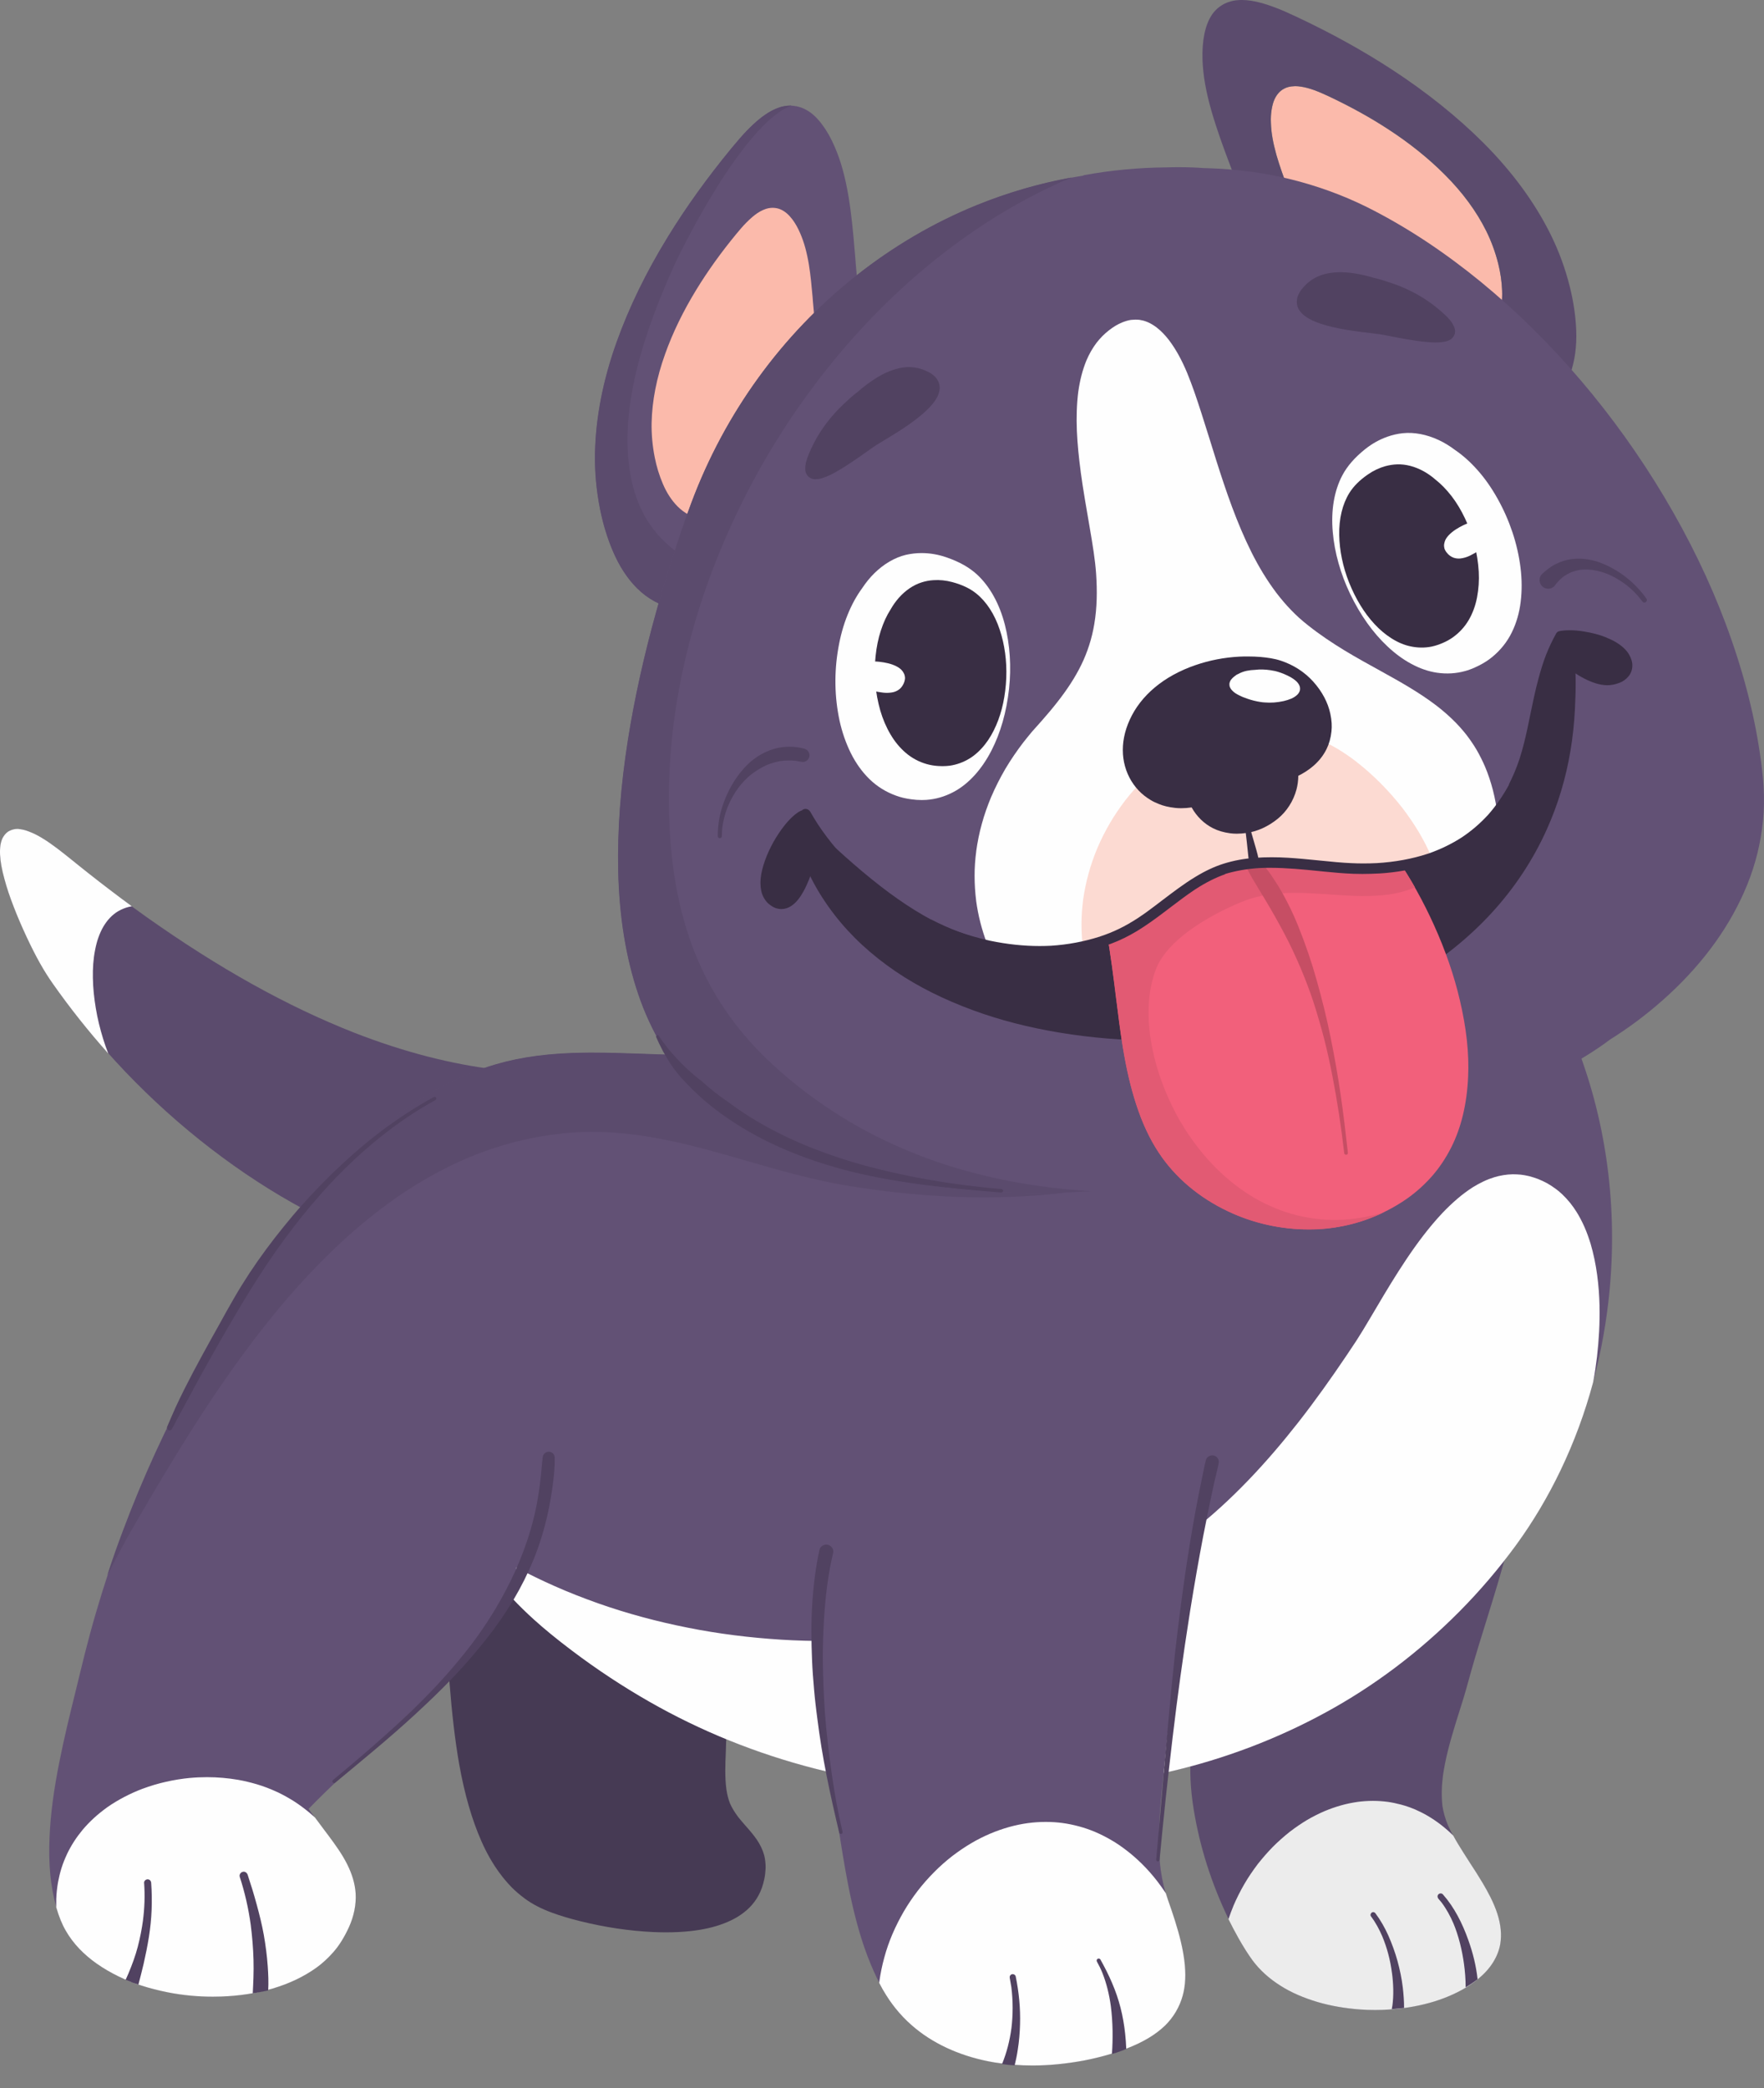 <svg width="49" height="58" viewBox="0 0 49 58" fill="none" xmlns="http://www.w3.org/2000/svg">
<rect x="0" y="0" width="49" height="58" fill="#808080" stroke="none"/>
<path d="M0.481 23.029C0.409 23.029 0.336 23.047 0.263 23.081C0.2 23.113 0.142 23.168 0.094 23.245C0.06 23.299 0.035 23.372 0.019 23.464C0.005 23.55 0.001 23.642 0.006 23.744C0.017 23.938 0.057 24.161 0.129 24.423C0.193 24.66 0.275 24.906 0.389 25.199C0.486 25.453 0.603 25.727 0.739 26.016C0.996 26.567 1.223 26.97 1.471 27.323C2.073 28.178 2.749 29.001 3.482 29.77C4.218 30.541 5.016 31.259 5.855 31.904C6.69 32.547 7.562 33.115 8.446 33.59C8.433 33.623 8.442 33.669 8.466 33.705C8.487 33.738 8.517 33.758 8.552 33.765C8.661 33.784 8.771 33.8 8.881 33.815C8.926 33.839 8.975 33.863 9.023 33.887C9.044 33.898 9.069 33.904 9.095 33.904C9.138 33.904 9.18 33.885 9.209 33.852C9.56 33.889 9.937 33.908 10.326 33.908L10.377 33.907C11.177 33.905 11.884 33.825 12.538 33.662C13.3 33.475 13.908 33.174 14.346 32.768C14.579 32.551 14.767 32.286 14.889 32C14.921 31.925 14.951 31.846 14.976 31.768C15.01 31.655 15.031 31.543 15.039 31.426C15.051 31.221 14.998 31 14.884 30.785C14.822 30.666 14.738 30.563 14.665 30.478C14.591 30.394 14.5 30.31 14.386 30.221C14.292 30.149 14.197 30.085 14.101 30.029C14.443 30.07 14.813 30.088 15.199 30.088C15.354 30.088 15.51 30.086 15.664 30.079C15.747 30.076 15.813 30.009 15.811 29.929C15.811 29.849 15.744 29.781 15.666 29.781C15.506 29.788 15.353 29.791 15.199 29.791C14.748 29.791 14.284 29.765 13.817 29.712C12.551 29.566 11.214 29.22 9.843 28.686C7.973 27.95 6.084 26.897 4.065 25.468C3.828 25.299 3.594 25.128 3.36 24.955C2.95 24.648 2.54 24.331 2.145 24.013L1.981 23.881C1.721 23.669 1.453 23.452 1.157 23.274C1.039 23.202 0.92 23.144 0.795 23.096C0.704 23.06 0.608 23.037 0.508 23.03C0.499 23.029 0.49 23.029 0.481 23.029Z" fill="#5B4B6D"/>
<path d="M0.262 23.078C0.197 23.109 0.14 23.165 0.091 23.244C0.057 23.297 0.032 23.37 0.014 23.464C0.001 23.55 -0.003 23.641 0.002 23.744C0.012 23.939 0.053 24.163 0.126 24.425C0.189 24.66 0.271 24.906 0.386 25.201C0.485 25.458 0.603 25.733 0.736 26.018C0.993 26.569 1.219 26.972 1.469 27.325C1.94 27.995 2.456 28.645 3.008 29.263C2.955 29.129 2.907 28.993 2.865 28.855C2.779 28.577 2.709 28.294 2.662 28.009C2.615 27.728 2.584 27.444 2.58 27.16C2.575 26.899 2.591 26.635 2.643 26.379C2.666 26.263 2.694 26.148 2.735 26.036C2.772 25.932 2.817 25.831 2.872 25.737C2.975 25.563 3.114 25.407 3.291 25.305C3.38 25.255 3.478 25.214 3.578 25.19C3.605 25.183 3.634 25.177 3.662 25.173C3.562 25.099 3.462 25.026 3.363 24.952C2.959 24.649 2.549 24.333 2.149 24.01L1.984 23.877C1.717 23.663 1.453 23.448 1.16 23.272C1.042 23.2 0.924 23.142 0.797 23.094C0.709 23.058 0.611 23.035 0.508 23.025C0.5 23.024 0.49 23.024 0.481 23.024C0.408 23.024 0.334 23.043 0.262 23.078Z" fill="#FEFEFE"/>
<path d="M16.378 41.364C16.242 41.364 16.1 41.37 15.952 41.382C15.552 41.418 15.171 41.498 14.819 41.624C14.456 41.752 14.127 41.923 13.843 42.135C13.643 42.287 13.461 42.456 13.305 42.638C13.154 42.812 13.021 43.006 12.909 43.215C12.709 43.582 12.573 44.006 12.491 44.508C12.484 44.548 12.477 44.589 12.472 44.63H12.468C12.435 44.63 12.397 44.65 12.371 44.682C12.35 44.708 12.338 44.741 12.341 44.771C12.365 45.022 12.384 45.272 12.402 45.522C12.397 45.685 12.396 45.847 12.397 46.009C12.397 46.05 12.414 46.087 12.443 46.115C12.454 46.307 12.468 46.502 12.483 46.696C12.553 47.599 12.638 48.325 12.752 48.985C12.903 49.832 13.106 50.539 13.375 51.147C13.52 51.475 13.69 51.773 13.882 52.031C13.983 52.169 14.092 52.297 14.205 52.414C14.312 52.523 14.434 52.628 14.578 52.735C14.791 52.892 15.034 53.018 15.346 53.132C15.58 53.217 15.825 53.29 16.119 53.363C16.799 53.532 17.481 53.634 18.145 53.665C18.265 53.67 18.385 53.673 18.504 53.673C18.733 53.673 18.958 53.662 19.174 53.639C19.534 53.599 19.837 53.53 20.101 53.428C20.393 53.319 20.637 53.168 20.824 52.979C20.921 52.881 21.003 52.771 21.069 52.649C21.141 52.517 21.194 52.368 21.231 52.193C21.25 52.101 21.261 52.006 21.266 51.91C21.27 51.831 21.265 51.747 21.249 51.637C21.227 51.494 21.171 51.345 21.082 51.192C21.004 51.059 20.905 50.938 20.801 50.816L20.709 50.711C20.64 50.632 20.571 50.552 20.506 50.471C20.404 50.334 20.332 50.215 20.279 50.096C20.231 49.975 20.198 49.844 20.177 49.695C20.132 49.353 20.147 49.008 20.161 48.673L20.163 48.611C20.168 48.494 20.172 48.377 20.174 48.261C20.175 48.201 20.175 48.141 20.175 48.081C20.175 48.02 20.175 47.96 20.176 47.9C20.176 47.798 20.178 47.695 20.18 47.592L20.182 47.488L20.189 47.183C20.194 47.014 20.198 46.846 20.201 46.678C20.219 45.686 20.203 44.541 19.797 43.496C19.696 43.238 19.591 43.023 19.475 42.839C19.377 42.684 19.259 42.535 19.127 42.397C18.878 42.141 18.575 41.926 18.222 41.76C17.678 41.501 17.04 41.364 16.378 41.364Z" fill="#463A54"/>
<path d="M39.661 41.8H39.635C39.23 41.802 38.8 41.883 38.355 42.04C37.953 42.183 37.55 42.384 37.125 42.655C36.75 42.895 36.38 43.18 35.993 43.526C35.66 43.822 35.332 44.158 35.015 44.524C34.733 44.849 34.469 45.191 34.23 45.543C34.094 45.741 33.967 45.945 33.851 46.153C33.727 46.377 33.613 46.618 33.502 46.89C33.308 47.366 33.175 47.883 33.107 48.427C33.043 48.942 33.05 49.489 33.127 50.05C33.272 51.084 33.578 52.117 34.039 53.118C34.147 53.352 34.27 53.591 34.404 53.828C34.544 54.078 34.668 54.273 34.792 54.444C34.99 54.714 35.255 54.954 35.577 55.157C35.867 55.339 36.215 55.492 36.609 55.608C36.968 55.713 37.364 55.782 37.787 55.811C37.922 55.821 38.059 55.826 38.197 55.826C38.456 55.826 38.72 55.809 38.98 55.773C39.386 55.72 39.763 55.628 40.101 55.5C40.277 55.434 40.446 55.356 40.601 55.271C40.755 55.187 40.904 55.087 41.056 54.963C41.391 54.695 41.609 54.351 41.67 53.996C41.713 53.74 41.686 53.458 41.59 53.158C41.487 52.843 41.325 52.55 41.181 52.304C41.071 52.119 40.953 51.937 40.836 51.755C40.774 51.66 40.712 51.565 40.652 51.469C40.474 51.189 40.333 50.951 40.22 50.696C40.145 50.516 40.095 50.339 40.067 50.157C40.038 49.894 40.043 49.624 40.083 49.314C40.149 48.85 40.271 48.4 40.434 47.869C40.469 47.753 40.505 47.638 40.542 47.523C40.578 47.407 40.614 47.292 40.651 47.176C40.702 47.008 40.749 46.838 40.796 46.669L40.852 46.466C40.993 45.964 41.15 45.458 41.303 44.969C41.507 44.31 41.719 43.628 41.892 42.948C41.958 42.693 42.018 42.429 42.072 42.165C42.089 42.083 42.046 42.008 41.971 41.987C41.959 41.984 41.947 41.982 41.935 41.982C41.877 41.982 41.807 42.02 41.793 42.089C41.748 42.308 41.698 42.53 41.644 42.75C41.494 42.395 41.136 42.171 40.863 42.045C40.677 41.96 40.482 41.897 40.282 41.858C40.086 41.819 39.877 41.8 39.661 41.8Z" fill="#5B4B6D"/>
<path fill-rule="evenodd" clip-rule="evenodd" d="M38.128 50.021C37.987 50.021 37.846 50.032 37.706 50.05H37.71C37.558 50.072 37.408 50.102 37.259 50.144C37.105 50.187 36.955 50.239 36.809 50.3L36.819 50.295C36.642 50.371 36.469 50.457 36.302 50.555C36.143 50.651 35.99 50.756 35.843 50.868C35.843 50.869 35.842 50.869 35.842 50.869C35.839 50.871 35.837 50.873 35.834 50.875C35.835 50.874 35.835 50.874 35.836 50.873C35.835 50.874 35.834 50.875 35.833 50.875H35.834C35.834 50.875 35.834 50.875 35.833 50.875C35.666 51.008 35.506 51.149 35.354 51.301C35.206 51.453 35.067 51.613 34.936 51.779C34.802 51.957 34.677 52.139 34.565 52.332C34.451 52.528 34.35 52.731 34.26 52.94C34.261 52.938 34.262 52.937 34.263 52.935C34.264 52.934 34.264 52.934 34.264 52.933C34.264 52.934 34.264 52.934 34.263 52.935C34.213 53.057 34.166 53.181 34.124 53.306C34.209 53.479 34.301 53.654 34.4 53.83C34.542 54.081 34.666 54.276 34.79 54.447C34.99 54.718 35.254 54.958 35.575 55.159C35.864 55.343 36.212 55.494 36.609 55.611C36.966 55.716 37.362 55.784 37.787 55.816C37.925 55.825 38.062 55.83 38.197 55.83C38.458 55.83 38.721 55.812 38.98 55.778C39.389 55.724 39.767 55.631 40.103 55.503C40.282 55.435 40.45 55.358 40.603 55.274C40.76 55.188 40.91 55.088 41.059 54.966C41.394 54.697 41.613 54.353 41.674 53.996C41.717 53.74 41.69 53.457 41.593 53.156C41.49 52.839 41.329 52.547 41.185 52.303C41.075 52.117 40.954 51.929 40.839 51.754C40.778 51.659 40.716 51.562 40.655 51.466C40.545 51.294 40.45 51.137 40.367 50.984C40.328 50.946 40.289 50.908 40.249 50.872C40.178 50.808 40.103 50.746 40.028 50.687C39.91 50.596 39.788 50.513 39.661 50.438C39.548 50.372 39.429 50.312 39.308 50.259C39.307 50.259 39.306 50.259 39.305 50.258C39.306 50.258 39.307 50.259 39.308 50.259C39.18 50.206 39.049 50.159 38.914 50.124C38.791 50.091 38.665 50.065 38.538 50.047C38.543 50.048 38.547 50.049 38.551 50.049C38.416 50.031 38.28 50.021 38.142 50.021H38.128ZM37.72 50.049C37.717 50.049 37.713 50.05 37.71 50.05C37.713 50.05 37.717 50.049 37.72 50.049ZM34.266 52.928C34.265 52.93 34.265 52.932 34.264 52.933C34.265 52.932 34.265 52.93 34.266 52.928Z" fill="#ECECEC"/>
<path d="M35.839 50.871C35.84 50.87 35.841 50.87 35.841 50.87C35.841 50.869 35.842 50.869 35.842 50.869V50.868L35.839 50.871Z" fill="#ECECEC"/>
<path d="M38.108 53.121C38.076 53.141 38.056 53.192 38.081 53.225C38.209 53.396 38.31 53.584 38.395 53.78C38.46 53.936 38.515 54.096 38.559 54.26C38.608 54.441 38.643 54.624 38.667 54.81C38.667 54.803 38.666 54.796 38.665 54.789C38.706 55.1 38.718 55.415 38.676 55.726C38.678 55.712 38.68 55.698 38.682 55.683C38.676 55.725 38.667 55.766 38.66 55.806C38.774 55.795 38.887 55.785 39.002 55.773C39.003 55.585 38.988 55.395 38.967 55.209C38.937 54.957 38.885 54.709 38.818 54.464C38.751 54.223 38.664 53.986 38.563 53.757C38.467 53.544 38.35 53.337 38.21 53.149C38.195 53.126 38.17 53.111 38.145 53.111C38.133 53.111 38.12 53.115 38.108 53.121Z" fill="#514261"/>
<path d="M39.956 52.617C39.922 52.652 39.926 52.705 39.956 52.74C39.985 52.772 40.013 52.805 40.04 52.839C40.177 53.021 40.286 53.22 40.375 53.429C40.372 53.42 40.368 53.412 40.365 53.404C40.522 53.778 40.615 54.173 40.67 54.574C40.668 54.56 40.666 54.546 40.664 54.533C40.695 54.755 40.712 54.977 40.713 55.2C40.747 55.179 40.782 55.158 40.816 55.136C40.815 55.137 40.815 55.137 40.814 55.137C40.815 55.137 40.815 55.136 40.816 55.136H40.817C40.818 55.135 40.819 55.135 40.82 55.133C40.82 55.133 40.821 55.133 40.822 55.133C40.821 55.133 40.821 55.133 40.82 55.133C40.819 55.135 40.819 55.135 40.818 55.135C40.818 55.135 40.817 55.135 40.817 55.136C40.817 55.136 40.817 55.136 40.816 55.136C40.817 55.136 40.817 55.135 40.818 55.135L40.824 55.131C40.824 55.131 40.823 55.131 40.823 55.132L40.822 55.133C40.822 55.132 40.822 55.132 40.823 55.132C40.899 55.082 40.972 55.031 41.044 54.977C41.004 54.604 40.912 54.235 40.785 53.883C40.623 53.428 40.401 52.981 40.079 52.617C40.064 52.6 40.041 52.592 40.02 52.592C39.996 52.592 39.972 52.6 39.956 52.617Z" fill="#514261"/>
<path d="M43.041 29.08C42.878 29.08 42.702 29.088 42.485 29.103C42.137 29.129 41.758 29.17 41.294 29.23C40.536 29.327 39.77 29.456 39.03 29.581L38.937 29.597C38.099 29.738 37.342 29.864 36.576 29.959C35.756 30.062 34.929 30.112 34.158 30.151C33.03 30.209 31.869 30.239 30.708 30.239C29.887 30.239 29.047 30.224 28.21 30.195L28.191 30.196V30.194C25.151 30.084 21.998 29.775 18.814 29.278C18.806 29.276 18.799 29.276 18.792 29.276C18.762 29.276 18.731 29.286 18.705 29.304C18.422 29.297 18.137 29.287 17.852 29.277C17.397 29.261 16.926 29.244 16.463 29.244L16.366 29.245H16.268C15.292 29.256 14.502 29.357 13.786 29.565C12.609 29.906 11.447 30.574 10.33 31.551C9.863 31.958 9.396 32.432 8.902 33.001C8.489 33.477 8.077 34.004 7.643 34.613C7.295 35.099 6.932 35.645 6.536 36.279C6.108 36.964 5.737 37.596 5.4 38.211C4.634 39.607 3.966 41.063 3.414 42.539C3.14 43.271 2.887 44.035 2.662 44.807C2.555 45.171 2.453 45.552 2.347 45.969C2.299 46.159 2.253 46.351 2.206 46.541L2.11 46.937C1.937 47.635 1.783 48.265 1.655 48.91C1.494 49.711 1.405 50.38 1.377 51.016C1.342 51.766 1.403 52.403 1.562 52.962C1.638 53.232 1.724 53.446 1.834 53.634C1.935 53.807 2.061 53.974 2.21 54.13C2.492 54.424 2.847 54.675 3.295 54.893C3.691 55.087 4.138 55.231 4.661 55.334C5.064 55.415 5.486 55.455 5.913 55.455C5.989 55.455 6.065 55.454 6.141 55.451C6.65 55.434 7.132 55.36 7.574 55.23C8.035 55.094 8.443 54.898 8.789 54.649C8.954 54.53 9.108 54.389 9.258 54.218C9.417 54.037 9.558 53.811 9.688 53.529C9.827 53.224 9.891 52.9 9.873 52.595C9.858 52.332 9.782 52.065 9.64 51.782C9.502 51.508 9.318 51.253 9.141 51.015L8.983 50.804C8.846 50.622 8.703 50.434 8.572 50.243C8.639 50.175 8.705 50.106 8.773 50.039L9.008 49.806C9.163 49.655 9.319 49.507 9.476 49.359C9.549 49.288 9.624 49.219 9.699 49.15L9.745 49.107L9.764 49.09L9.833 49.023L9.97 48.896L10.239 48.648C10.42 48.479 10.603 48.311 10.785 48.141C10.796 48.134 10.805 48.125 10.813 48.115C11.28 47.68 11.633 47.34 11.96 47.013C12.702 46.27 13.269 45.618 13.741 44.964C13.895 44.751 14.039 44.537 14.167 44.328C14.371 44.547 14.595 44.765 14.828 44.976C15.124 45.245 15.462 45.521 15.892 45.845C16.573 46.361 17.294 46.838 18.036 47.262C19.468 48.08 21.017 48.707 22.642 49.123C24.2 49.522 25.887 49.727 27.656 49.734H27.74C29.391 49.734 30.993 49.556 32.501 49.204C34.019 48.849 35.472 48.297 36.816 47.565C38.165 46.831 39.416 45.887 40.534 44.762C41.105 44.186 41.637 43.562 42.116 42.907C42.579 42.27 42.995 41.571 43.35 40.83C44.04 39.393 44.486 37.817 44.678 36.15C44.949 33.802 44.676 31.431 43.889 29.294C43.872 29.245 43.83 29.208 43.782 29.197C43.762 29.157 43.724 29.131 43.681 29.124C43.479 29.095 43.27 29.08 43.041 29.08Z" fill="#625175"/>
<path d="M16.463 29.237H16.366L16.268 29.238C15.291 29.248 14.501 29.35 13.782 29.559C12.606 29.899 11.442 30.567 10.324 31.545C9.863 31.948 9.396 32.422 8.897 32.995C8.481 33.473 8.069 34 7.636 34.61C7.29 35.092 6.928 35.638 6.53 36.276C6.098 36.966 5.726 37.598 5.393 38.207C4.627 39.604 3.959 41.06 3.407 42.537C3.264 42.914 3.12 43.323 2.979 43.754C3.019 43.688 3.054 43.619 3.088 43.551L3.158 43.414C3.311 43.121 3.435 42.889 3.55 42.684C3.663 42.483 3.779 42.283 3.895 42.084C4.101 41.73 4.307 41.377 4.519 41.026C5.004 40.218 5.422 39.552 5.833 38.934C7.017 37.159 8.111 35.812 9.277 34.695C9.608 34.377 9.927 34.097 10.252 33.836C10.619 33.541 10.969 33.285 11.32 33.058C12.087 32.562 12.863 32.179 13.626 31.921C14.052 31.778 14.468 31.668 14.864 31.595C15.395 31.494 15.904 31.442 16.379 31.441L16.437 31.44C16.716 31.44 16.968 31.45 17.207 31.472C17.493 31.498 17.755 31.53 18.007 31.572C18.501 31.653 19.034 31.771 19.635 31.932C19.995 32.029 20.354 32.132 20.712 32.236C20.891 32.288 21.07 32.339 21.248 32.39C21.851 32.561 22.359 32.697 22.884 32.809C23.039 32.842 23.196 32.873 23.352 32.902C23.495 32.928 23.638 32.95 23.781 32.972C24.099 33.021 24.395 33.062 24.686 33.097C25.058 33.14 25.379 33.171 25.666 33.193C25.953 33.215 26.256 33.233 26.565 33.245C26.825 33.254 27.088 33.258 27.341 33.258C27.93 33.258 28.501 33.233 29.039 33.185C29.496 33.143 29.913 33.09 30.314 33.026C30.706 32.961 31.105 32.882 31.498 32.791C32.208 32.621 32.835 32.436 33.413 32.224C33.742 32.104 34.037 31.986 34.313 31.862C34.609 31.731 34.898 31.589 35.171 31.442C35.607 31.204 35.983 30.969 36.322 30.725C36.509 30.59 36.677 30.46 36.836 30.33C37.01 30.186 37.171 30.044 37.328 29.896L37.377 29.848L37.265 29.86C37.034 29.892 36.805 29.922 36.576 29.952C35.773 30.053 34.94 30.104 34.158 30.143C33.036 30.201 31.875 30.231 30.707 30.231C29.865 30.231 29.024 30.215 28.21 30.187L28.19 30.188C25.15 30.076 21.996 29.768 18.813 29.27C18.806 29.269 18.799 29.269 18.791 29.269C18.759 29.269 18.726 29.28 18.701 29.298C18.502 29.292 18.297 29.285 18.094 29.278L17.971 29.274L17.852 29.269L17.787 29.267C17.377 29.253 16.912 29.237 16.463 29.237Z" fill="#5B4B6D"/>
<path d="M5.272 49.385C5.276 49.384 5.28 49.384 5.285 49.383C4.832 49.427 4.386 49.526 3.96 49.685L3.971 49.68C3.619 49.814 3.283 49.986 2.974 50.202C2.975 50.202 2.975 50.202 2.975 50.202H2.976C2.975 50.202 2.975 50.202 2.975 50.202C2.847 50.295 2.722 50.393 2.607 50.5C2.495 50.602 2.392 50.711 2.294 50.825C2.297 50.822 2.299 50.819 2.302 50.816C2.215 50.921 2.133 51.031 2.059 51.145C1.986 51.258 1.92 51.376 1.862 51.497C1.862 51.497 1.862 51.497 1.862 51.498C1.86 51.5 1.859 51.503 1.859 51.506C1.801 51.629 1.75 51.755 1.709 51.886C1.668 52.015 1.637 52.147 1.612 52.28C1.585 52.434 1.569 52.589 1.563 52.744C1.561 52.822 1.561 52.899 1.562 52.977C1.639 53.242 1.724 53.452 1.832 53.636C1.932 53.809 2.058 53.976 2.207 54.133C2.491 54.428 2.846 54.678 3.293 54.897C3.688 55.09 4.136 55.234 4.661 55.339C5.064 55.419 5.486 55.46 5.914 55.46C5.99 55.46 6.065 55.458 6.141 55.456C6.649 55.439 7.132 55.364 7.576 55.233C8.037 55.097 8.445 54.901 8.791 54.653C8.957 54.533 9.111 54.391 9.261 54.221C9.423 54.037 9.563 53.81 9.692 53.531C9.831 53.225 9.896 52.902 9.879 52.595C9.862 52.328 9.784 52.062 9.643 51.78C9.505 51.504 9.313 51.239 9.145 51.013L8.986 50.801C8.906 50.695 8.826 50.589 8.749 50.483C8.699 50.438 8.65 50.394 8.598 50.351C8.598 50.351 8.598 50.35 8.597 50.35L8.598 50.351H8.599C8.598 50.35 8.597 50.35 8.597 50.349V50.35C8.597 50.35 8.597 50.349 8.596 50.349C8.595 50.348 8.594 50.346 8.591 50.345C8.592 50.345 8.594 50.346 8.595 50.347C8.593 50.345 8.591 50.344 8.59 50.342C8.59 50.343 8.591 50.344 8.591 50.345C8.457 50.234 8.319 50.131 8.174 50.037C8.024 49.943 7.87 49.856 7.711 49.78C7.71 49.78 7.709 49.78 7.707 49.779C7.708 49.779 7.709 49.78 7.71 49.78C7.708 49.779 7.707 49.778 7.705 49.778C7.514 49.689 7.319 49.614 7.117 49.555C6.954 49.508 6.79 49.468 6.623 49.438C6.335 49.388 6.042 49.363 5.749 49.363C5.59 49.363 5.43 49.37 5.272 49.385Z" fill="#FEFEFE"/>
<path d="M7.711 49.779L7.713 49.781C7.711 49.779 7.711 49.779 7.71 49.779H7.711Z" fill="#FEFEFE"/>
<path d="M8.597 50.35C8.596 50.349 8.596 50.347 8.594 50.347C8.596 50.347 8.596 50.349 8.597 50.35Z" fill="#FEFEFE"/>
<path d="M1.86 51.502C1.861 51.5 1.862 51.499 1.862 51.498C1.862 51.496 1.863 51.495 1.863 51.494C1.862 51.498 1.861 51.499 1.86 51.502Z" fill="#FEFEFE"/>
<path fill-rule="evenodd" clip-rule="evenodd" d="M42.006 32.617H42.019C41.932 32.619 41.844 32.626 41.758 32.641C41.672 32.655 41.586 32.675 41.502 32.7C41.506 32.699 41.51 32.698 41.515 32.697C41.41 32.729 41.308 32.767 41.209 32.815C41.109 32.862 41.012 32.915 40.918 32.973C40.916 32.975 40.915 32.976 40.912 32.977C40.762 33.073 40.617 33.181 40.481 33.298C40.336 33.422 40.198 33.555 40.066 33.693C40.067 33.692 40.068 33.691 40.069 33.69C39.694 34.089 39.366 34.529 39.062 34.983C38.774 35.414 38.505 35.858 38.242 36.306C38.112 36.524 37.984 36.743 37.852 36.96C37.792 37.057 37.733 37.153 37.672 37.247C37.582 37.385 37.491 37.522 37.398 37.658C36.974 38.287 36.534 38.906 36.067 39.503C35.19 40.622 34.217 41.676 33.093 42.551C32.539 42.981 31.953 43.371 31.336 43.707C30.681 44.064 29.995 44.364 29.288 44.603C28.921 44.727 28.551 44.837 28.177 44.931C27.754 45.036 27.329 45.131 26.9 45.211C26.039 45.372 25.169 45.484 24.295 45.539C23.432 45.592 22.566 45.597 21.704 45.544C20.831 45.489 19.96 45.382 19.102 45.21C18.259 45.043 17.427 44.82 16.617 44.535C16.207 44.389 15.8 44.231 15.402 44.054C15.043 43.895 14.689 43.723 14.342 43.539C14.35 43.641 14.351 43.743 14.345 43.846C14.336 43.99 14.316 44.133 14.282 44.273C14.271 44.318 14.258 44.365 14.245 44.411C14.414 44.593 14.61 44.783 14.825 44.979C15.121 45.247 15.459 45.524 15.889 45.849C16.576 46.368 17.299 46.845 18.035 47.265C19.465 48.083 21.015 48.71 22.64 49.126C24.2 49.526 25.887 49.733 27.655 49.739H27.741C29.39 49.739 30.994 49.559 32.502 49.207C34.022 48.853 35.474 48.301 36.818 47.568C38.169 46.833 39.42 45.889 40.536 44.765C41.103 44.194 41.636 43.569 42.118 42.91C42.583 42.271 42.999 41.572 43.353 40.832C43.724 40.057 44.026 39.243 44.254 38.393C44.298 38.159 44.333 37.923 44.361 37.686C44.415 37.219 44.441 36.748 44.431 36.278C44.431 36.279 44.432 36.28 44.432 36.281C44.418 35.697 44.349 35.113 44.185 34.552C44.186 34.552 44.186 34.553 44.186 34.554C44.186 34.553 44.186 34.552 44.185 34.551C44.134 34.389 44.079 34.228 44.009 34.072C43.947 33.932 43.876 33.796 43.795 33.665L43.799 33.672C43.742 33.581 43.681 33.493 43.614 33.41C43.546 33.327 43.474 33.248 43.397 33.175H43.398C43.33 33.112 43.259 33.052 43.182 32.999C43.115 32.95 43.044 32.905 42.972 32.864C42.889 32.82 42.804 32.779 42.716 32.745C42.638 32.716 42.558 32.691 42.476 32.669C42.4 32.651 42.322 32.636 42.243 32.627C42.17 32.621 42.098 32.617 42.026 32.617C42.019 32.617 42.013 32.617 42.006 32.617ZM40.066 33.693C40.065 33.696 40.062 33.697 40.06 33.698C40.062 33.697 40.065 33.696 40.066 33.693Z" fill="#FEFEFE"/>
<path d="M40.916 32.976C40.916 32.974 40.918 32.974 40.919 32.973C40.919 32.974 40.918 32.974 40.916 32.976Z" fill="#FEFEFE"/>
<path d="M40.912 32.977C40.912 32.977 40.912 32.977 40.913 32.977C40.914 32.976 40.916 32.975 40.917 32.975C40.916 32.975 40.913 32.976 40.912 32.977Z" fill="#FEFEFE"/>
<path d="M15.077 40.466C15.055 40.634 15.044 40.804 15.027 40.971C15.008 41.154 14.985 41.335 14.956 41.516C14.906 41.846 14.831 42.171 14.739 42.491C14.626 42.873 14.487 43.246 14.325 43.611C14.157 43.986 13.963 44.351 13.753 44.704C13.757 44.697 13.761 44.691 13.765 44.683C13.609 44.942 13.445 45.194 13.269 45.44C13.094 45.686 12.906 45.922 12.712 46.155C12.318 46.631 11.891 47.08 11.446 47.508L11.46 47.495C10.752 48.175 10.007 48.814 9.253 49.44C9.233 49.457 9.226 49.486 9.242 49.508C9.258 49.528 9.289 49.534 9.309 49.518C10.063 48.892 10.823 48.274 11.542 47.609C11.902 47.277 12.256 46.938 12.593 46.584C12.93 46.23 13.248 45.86 13.549 45.475C13.807 45.144 14.048 44.799 14.262 44.438C14.476 44.078 14.663 43.704 14.822 43.317C14.986 42.913 15.114 42.495 15.209 42.071C15.268 41.81 15.313 41.545 15.35 41.281C15.386 41.014 15.414 40.743 15.409 40.474C15.406 40.444 15.396 40.416 15.378 40.392C15.352 40.356 15.312 40.332 15.268 40.325C15.26 40.324 15.252 40.323 15.244 40.323C15.164 40.323 15.088 40.383 15.077 40.466Z" fill="#514261"/>
<path d="M4.003 52.297C4.029 52.65 4.016 53.001 3.97 53.35C3.972 53.341 3.974 53.331 3.975 53.321C3.941 53.573 3.892 53.825 3.828 54.07C3.761 54.327 3.668 54.577 3.566 54.82C3.542 54.878 3.515 54.936 3.49 54.992C3.549 55.017 3.61 55.041 3.67 55.065C3.674 55.067 3.68 55.069 3.685 55.071C3.703 55.076 3.721 55.083 3.739 55.089C3.774 55.101 3.81 55.111 3.845 55.123C3.893 54.932 3.945 54.742 3.989 54.55C4.046 54.3 4.097 54.048 4.137 53.795C4.216 53.301 4.236 52.797 4.199 52.297C4.195 52.245 4.157 52.2 4.101 52.2C4.05 52.2 3.999 52.245 4.003 52.297Z" fill="#514261"/>
<path d="M6.74 51.993C6.682 52.008 6.641 52.073 6.66 52.132C6.801 52.565 6.902 53.008 6.964 53.459C7.005 53.782 7.033 54.108 7.042 54.435C7.047 54.603 7.045 54.772 7.04 54.94C7.036 55.083 7.027 55.225 7.021 55.367C7.086 55.357 7.151 55.346 7.216 55.334C7.295 55.32 7.372 55.304 7.45 55.287C7.462 55.063 7.453 54.837 7.437 54.614C7.417 54.323 7.378 54.033 7.328 53.745C7.277 53.461 7.207 53.181 7.131 52.903C7.056 52.624 6.97 52.347 6.879 52.072C6.862 52.022 6.819 51.988 6.769 51.988C6.76 51.988 6.749 51.99 6.74 51.993Z" fill="#514261"/>
<path fill-rule="evenodd" clip-rule="evenodd" d="M12.07 30.466C12.089 30.466 12.108 30.48 12.115 30.496C12.125 30.521 12.112 30.546 12.09 30.559C11.982 30.618 11.877 30.678 11.771 30.741C10.873 31.281 10.06 31.959 9.33 32.712C9.331 32.711 9.332 32.71 9.333 32.709C9.329 32.713 9.327 32.716 9.324 32.719C9.323 32.721 9.322 32.721 9.32 32.722L9.319 32.724C9.323 32.721 9.327 32.717 9.33 32.713C9.328 32.715 9.326 32.717 9.324 32.719C9.323 32.721 9.322 32.721 9.32 32.722L9.319 32.724C9.265 32.782 9.21 32.84 9.156 32.897C8.426 33.681 7.783 34.541 7.202 35.439C6.907 35.896 6.63 36.364 6.356 36.832C6.045 37.364 5.744 37.9 5.449 38.441C5.455 38.431 5.459 38.424 5.464 38.414C5.346 38.631 5.229 38.848 5.112 39.065C5.002 39.27 4.887 39.475 4.781 39.683C4.763 39.719 4.726 39.74 4.686 39.725C4.649 39.712 4.628 39.667 4.643 39.63C4.721 39.45 4.795 39.27 4.877 39.092C4.955 38.925 5.034 38.759 5.117 38.594C5.278 38.273 5.447 37.955 5.619 37.64C5.618 37.642 5.617 37.643 5.616 37.645C5.768 37.367 5.922 37.089 6.078 36.812C6.219 36.556 6.36 36.299 6.507 36.047C6.774 35.585 7.069 35.139 7.386 34.71C7.544 34.495 7.708 34.284 7.877 34.076C8.046 33.868 8.219 33.66 8.399 33.46C8.758 33.062 9.13 32.677 9.525 32.314C9.915 31.953 10.323 31.611 10.753 31.297C11.169 30.995 11.601 30.717 12.052 30.471C12.058 30.468 12.063 30.466 12.07 30.466ZM5.615 37.647C5.616 37.646 5.616 37.646 5.616 37.645C5.616 37.646 5.616 37.646 5.615 37.647ZM5.62 37.638C5.62 37.639 5.62 37.639 5.619 37.64C5.62 37.639 5.62 37.639 5.62 37.638ZM9.33 32.713V32.712V32.713Z" fill="#514261"/>
<path d="M31.785 40.796C31.325 40.796 30.831 40.843 30.274 40.938C29.212 41.118 28.175 41.447 27.118 41.797L26.732 41.925C26.533 41.991 26.334 42.057 26.134 42.121C26.022 42.158 25.91 42.193 25.798 42.228C25.567 42.3 25.327 42.377 25.094 42.459C24.386 42.712 23.698 43.042 23.048 43.44C23.024 43.454 23.005 43.476 22.991 43.502C22.983 43.507 22.974 43.513 22.969 43.52C22.939 43.549 22.931 43.581 22.926 43.622C22.802 44.686 22.784 45.846 22.869 47.17C22.916 47.901 22.997 48.686 23.116 49.571C23.116 49.579 23.117 49.587 23.119 49.595C23.171 49.971 23.226 50.348 23.284 50.723C23.36 51.219 23.45 51.796 23.562 52.367C23.682 52.979 23.816 53.507 23.972 53.981C24.056 54.235 24.156 54.495 24.271 54.754C24.384 55.008 24.497 55.225 24.617 55.417C24.837 55.768 25.111 56.078 25.432 56.34C26.015 56.817 26.775 57.142 27.628 57.283C27.967 57.34 28.322 57.367 28.68 57.367C29.143 57.367 29.623 57.32 30.107 57.228C30.535 57.147 30.939 57.034 31.309 56.891C31.754 56.719 32.099 56.511 32.363 56.256C32.596 56.029 32.764 55.741 32.851 55.426C32.927 55.144 32.941 54.826 32.894 54.454C32.853 54.13 32.773 53.791 32.636 53.354C32.575 53.157 32.507 52.962 32.439 52.769C32.351 52.518 32.286 52.246 32.242 51.94C32.134 51.103 32.222 50.25 32.306 49.426L32.318 49.315L32.358 48.913C32.389 48.588 32.422 48.264 32.458 47.939C32.508 47.481 32.567 47.008 32.637 46.493C32.751 45.645 32.887 44.761 33.041 43.865C33.115 43.434 33.191 42.987 33.283 42.551C33.329 42.337 33.377 42.123 33.427 41.91C33.479 41.682 33.532 41.454 33.579 41.225C33.596 41.143 33.553 41.068 33.477 41.048C33.456 41.028 33.434 41.014 33.41 41.008C32.937 40.875 32.418 40.804 31.869 40.797C31.84 40.796 31.812 40.796 31.785 40.796Z" fill="#625175"/>
<path d="M29.041 50.606C28.88 50.606 28.72 50.617 28.56 50.638C28.564 50.637 28.568 50.636 28.573 50.636C28.391 50.66 28.211 50.697 28.035 50.746C27.856 50.796 27.682 50.857 27.512 50.929C27.512 50.929 27.514 50.928 27.515 50.927C27.324 51.009 27.138 51.101 26.961 51.208C26.788 51.311 26.62 51.426 26.461 51.547H26.462C26.461 51.547 26.46 51.548 26.459 51.548C26.458 51.549 26.457 51.55 26.456 51.551C26.455 51.551 26.455 51.552 26.454 51.552C26.454 51.552 26.455 51.551 26.456 51.551C26.457 51.55 26.457 51.55 26.458 51.549C26.456 51.55 26.454 51.552 26.453 51.553C26.453 51.553 26.453 51.553 26.454 51.552L26.451 51.554C26.452 51.554 26.452 51.554 26.453 51.553C26.272 51.694 26.101 51.845 25.941 52.008C25.782 52.168 25.632 52.339 25.494 52.517C25.351 52.704 25.219 52.898 25.101 53.101C24.987 53.299 24.884 53.502 24.794 53.712C24.794 53.711 24.795 53.711 24.795 53.71C24.794 53.713 24.793 53.715 24.792 53.717C24.791 53.719 24.79 53.721 24.789 53.723V53.722C24.7 53.934 24.623 54.15 24.564 54.372C24.503 54.592 24.458 54.815 24.426 55.04V55.038C24.424 55.052 24.423 55.064 24.422 55.077C24.484 55.199 24.548 55.312 24.616 55.418C24.836 55.77 25.109 56.081 25.43 56.342C26.012 56.818 26.773 57.145 27.629 57.287C27.97 57.343 28.324 57.371 28.681 57.371C29.141 57.371 29.621 57.324 30.108 57.233C30.541 57.15 30.945 57.035 31.31 56.894C31.755 56.722 32.101 56.515 32.366 56.259C32.599 56.029 32.768 55.743 32.854 55.427C32.931 55.145 32.945 54.826 32.898 54.455C32.856 54.128 32.776 53.788 32.639 53.351C32.578 53.155 32.51 52.961 32.442 52.767C32.422 52.709 32.403 52.649 32.385 52.589C32.31 52.476 32.232 52.364 32.15 52.258C32.016 52.084 31.871 51.919 31.714 51.765C31.583 51.636 31.446 51.515 31.3 51.403C31.163 51.297 31.02 51.197 30.87 51.111C30.725 51.026 30.575 50.95 30.42 50.884C30.424 50.885 30.427 50.887 30.432 50.888C30.283 50.826 30.13 50.772 29.974 50.73C29.822 50.689 29.669 50.657 29.513 50.636C29.514 50.636 29.515 50.636 29.515 50.636C29.363 50.616 29.21 50.606 29.057 50.606H29.041Z" fill="#FEFEFE"/>
<path d="M26.46 51.549C26.46 51.547 26.46 51.547 26.462 51.547C26.46 51.547 26.46 51.547 26.46 51.549Z" fill="#FEFEFE"/>
<path fill-rule="evenodd" clip-rule="evenodd" d="M22.952 42.903C22.973 42.903 22.994 42.906 23.014 42.913C23.061 42.929 23.102 42.965 23.126 43.009C23.142 43.041 23.149 43.074 23.147 43.109C23.144 43.126 23.14 43.144 23.137 43.161C23.111 43.28 23.084 43.397 23.061 43.516C23.061 43.512 23.062 43.509 23.063 43.505C23.062 43.511 23.061 43.517 23.059 43.522C23.059 43.523 23.059 43.523 23.059 43.524L23.053 43.555C23.054 43.55 23.055 43.545 23.056 43.54C22.936 44.193 22.886 44.856 22.864 45.518C22.853 45.873 22.854 46.228 22.866 46.582C22.872 46.767 22.877 46.951 22.889 47.135C22.898 47.299 22.906 47.463 22.918 47.627C22.964 48.193 23.03 48.757 23.111 49.319C23.187 49.844 23.282 50.368 23.405 50.884C23.418 50.944 23.326 50.964 23.311 50.904C23.25 50.648 23.19 50.391 23.133 50.134C23.072 49.862 23.015 49.591 22.961 49.32C22.857 48.795 22.77 48.268 22.704 47.738C22.687 47.598 22.667 47.458 22.652 47.318C22.637 47.188 22.624 47.058 22.613 46.928C22.589 46.657 22.568 46.385 22.557 46.113C22.535 45.584 22.529 45.055 22.564 44.528C22.596 44.028 22.657 43.526 22.766 43.037C22.776 42.99 22.82 42.946 22.861 42.925C22.89 42.91 22.92 42.903 22.952 42.903ZM23.063 43.504V43.505V43.504ZM23.056 43.54C23.058 43.533 23.059 43.524 23.061 43.517C23.06 43.519 23.06 43.52 23.059 43.522C23.059 43.523 23.059 43.523 23.059 43.524C23.058 43.53 23.057 43.535 23.056 43.54ZM23.061 43.517V43.516V43.517Z" fill="#514261"/>
<path d="M33.498 40.553C33.461 40.694 33.434 40.837 33.405 40.979C33.373 41.135 33.34 41.291 33.309 41.447C33.248 41.751 33.192 42.056 33.139 42.36C33.032 42.971 32.938 43.585 32.854 44.2C32.77 44.812 32.694 45.426 32.627 46.04C32.561 46.654 32.503 47.27 32.447 47.886C32.331 49.141 32.232 50.398 32.116 51.653C32.113 51.679 32.138 51.702 32.163 51.702C32.19 51.702 32.209 51.681 32.211 51.655C32.265 51.09 32.32 50.522 32.38 49.958C32.441 49.391 32.507 48.824 32.573 48.258C32.641 47.691 32.712 47.126 32.79 46.56C32.869 45.995 32.951 45.43 33.04 44.867C33.039 44.878 33.036 44.892 33.035 44.903C33.044 44.841 33.054 44.779 33.063 44.718V44.72C33.065 44.709 33.067 44.697 33.069 44.686C33.069 44.685 33.069 44.684 33.069 44.683C33.177 44.012 33.294 43.343 33.421 42.676C33.487 42.337 33.555 41.998 33.626 41.659C33.661 41.49 33.696 41.322 33.734 41.153C33.773 40.989 33.816 40.826 33.849 40.659C33.851 40.643 33.855 40.627 33.856 40.611C33.857 40.578 33.85 40.548 33.834 40.519C33.812 40.477 33.773 40.445 33.725 40.431C33.709 40.426 33.692 40.424 33.675 40.424C33.596 40.424 33.518 40.474 33.498 40.553Z" fill="#514261"/>
<path fill-rule="evenodd" clip-rule="evenodd" d="M28.131 54.834C28.168 54.834 28.206 54.859 28.214 54.897C28.304 55.336 28.348 55.785 28.334 56.234C28.328 56.468 28.308 56.702 28.271 56.934C28.25 57.079 28.22 57.223 28.185 57.367C28.126 57.363 28.068 57.359 28.01 57.354C27.951 57.348 27.893 57.34 27.835 57.332C27.835 57.331 27.835 57.331 27.835 57.33C27.965 57.012 28.05 56.676 28.095 56.336V56.341C28.14 55.961 28.141 55.576 28.093 55.195C28.092 55.189 28.091 55.182 28.09 55.176C28.091 55.18 28.092 55.184 28.092 55.187C28.092 55.183 28.091 55.18 28.09 55.176C28.078 55.097 28.064 55.02 28.049 54.943C28.039 54.897 28.061 54.85 28.109 54.837C28.116 54.836 28.123 54.834 28.131 54.834ZM28.09 55.174C28.09 55.175 28.09 55.175 28.09 55.176C28.09 55.175 28.09 55.175 28.09 55.174Z" fill="#514261"/>
<path d="M30.49 54.408C30.463 54.424 30.455 54.459 30.47 54.486C30.524 54.583 30.574 54.682 30.616 54.785C30.616 54.784 30.616 54.783 30.616 54.782C30.616 54.785 30.618 54.787 30.618 54.789V54.79C30.738 55.088 30.812 55.401 30.856 55.72C30.886 55.952 30.901 56.186 30.905 56.42C30.907 56.63 30.903 56.841 30.887 57.051C30.904 57.046 30.92 57.042 30.937 57.037C30.962 57.031 30.987 57.023 31.012 57.015C31.103 56.984 31.194 56.95 31.285 56.913C31.279 56.771 31.27 56.63 31.254 56.487C31.228 56.243 31.186 56.001 31.125 55.763C31.006 55.294 30.804 54.85 30.567 54.428C30.558 54.411 30.538 54.401 30.519 54.401C30.509 54.401 30.499 54.404 30.49 54.408Z" fill="#514261"/>
<path d="M30.62 54.791C30.619 54.789 30.618 54.786 30.617 54.784C30.618 54.786 30.619 54.789 30.62 54.791Z" fill="#514261"/>
<path d="M21.964 2.936C21.908 2.936 21.85 2.942 21.78 2.953C21.705 2.965 21.627 2.991 21.527 3.035C21.442 3.072 21.358 3.12 21.269 3.179C21.115 3.283 20.959 3.417 20.779 3.601C20.628 3.754 20.489 3.917 20.327 4.113C19.638 4.952 19.058 5.76 18.551 6.584C17.955 7.555 17.478 8.534 17.135 9.495C16.753 10.561 16.55 11.602 16.531 12.591C16.522 13.108 16.568 13.628 16.671 14.139C16.754 14.553 16.875 14.95 17.03 15.314C17.204 15.723 17.428 16.065 17.695 16.335C17.992 16.633 18.362 16.832 18.766 16.914C18.801 16.921 18.835 16.926 18.869 16.931C18.883 16.933 18.898 16.934 18.91 16.934C18.937 16.934 18.959 16.929 18.98 16.916C19.002 16.903 19.021 16.883 19.034 16.86C19.041 16.862 19.048 16.863 19.056 16.863C19.096 16.863 19.131 16.848 19.155 16.82C20.501 15.233 21.714 13.323 22.76 11.143C23.151 10.326 23.534 9.441 23.896 8.512C23.911 8.476 23.899 8.429 23.882 8.401C23.863 8.271 23.851 8.153 23.838 8.035C23.824 7.903 23.81 7.771 23.798 7.638C23.781 7.458 23.767 7.277 23.753 7.097L23.74 6.953C23.701 6.478 23.654 5.971 23.573 5.476C23.481 4.921 23.36 4.479 23.189 4.084C23.084 3.838 22.968 3.633 22.835 3.457C22.678 3.245 22.512 3.102 22.331 3.019C22.246 2.979 22.156 2.954 22.059 2.942C22.027 2.938 21.995 2.936 21.964 2.936Z" fill="#625175"/>
<path d="M21.468 5.772C21.433 5.772 21.398 5.775 21.353 5.782C21.303 5.791 21.254 5.807 21.194 5.834C21.142 5.856 21.09 5.886 21.034 5.923C20.942 5.986 20.845 6.069 20.73 6.185C20.637 6.279 20.554 6.376 20.45 6.502C20.02 7.025 19.662 7.526 19.352 8.031C18.981 8.635 18.686 9.241 18.476 9.832C18.238 10.492 18.113 11.137 18.1 11.749C18.095 12.066 18.124 12.389 18.188 12.708C18.238 12.963 18.314 13.207 18.411 13.435C18.516 13.685 18.655 13.899 18.823 14.068C19.007 14.252 19.236 14.377 19.487 14.428C19.503 14.432 19.517 14.434 19.531 14.435L19.553 14.439C19.563 14.441 19.57 14.441 19.579 14.441C19.596 14.441 19.61 14.436 19.625 14.428C19.641 14.418 19.652 14.406 19.66 14.391C19.665 14.391 19.669 14.391 19.674 14.391C19.705 14.391 19.723 14.383 19.734 14.368C20.567 13.386 21.317 12.204 21.964 10.855C22.208 10.349 22.444 9.801 22.668 9.228C22.678 9.204 22.671 9.173 22.658 9.155C22.652 9.097 22.645 9.042 22.639 8.987L22.633 8.931C22.624 8.849 22.616 8.768 22.609 8.686C22.599 8.596 22.592 8.507 22.585 8.417L22.579 8.35L22.573 8.262C22.547 7.966 22.518 7.653 22.469 7.348C22.411 7.002 22.335 6.727 22.23 6.485C22.165 6.333 22.094 6.206 22.011 6.095C21.913 5.965 21.81 5.875 21.696 5.823C21.644 5.798 21.587 5.783 21.526 5.776C21.506 5.773 21.486 5.772 21.468 5.772Z" fill="#FBBAAB"/>
<path d="M35.959 2.397C35.891 2.399 35.84 2.405 35.795 2.416C35.751 2.429 35.718 2.441 35.687 2.456C35.67 2.464 35.653 2.473 35.635 2.484C35.584 2.518 35.54 2.555 35.504 2.601C35.424 2.694 35.37 2.818 35.337 2.98C35.309 3.113 35.298 3.259 35.306 3.424C35.314 3.684 35.363 3.963 35.458 4.305C35.546 4.61 35.657 4.914 35.754 5.175L35.787 5.258L35.81 5.321C35.843 5.404 35.873 5.489 35.904 5.574C35.933 5.65 35.96 5.727 35.987 5.805L36.006 5.859L36.061 6.02C36.058 6.041 36.065 6.073 36.083 6.088C36.531 6.512 36.98 6.905 37.415 7.257C38.576 8.199 39.759 8.947 40.932 9.478C40.939 9.481 40.947 9.483 40.956 9.483C40.966 9.483 40.979 9.481 41.009 9.467C41.024 9.479 41.041 9.485 41.064 9.485C41.077 9.485 41.088 9.483 41.101 9.478C41.109 9.474 41.116 9.47 41.122 9.465L41.141 9.453C41.153 9.445 41.164 9.437 41.176 9.427C41.381 9.273 41.536 9.063 41.622 8.818C41.7 8.594 41.735 8.343 41.723 8.072C41.715 7.83 41.678 7.577 41.616 7.321C41.536 7.006 41.424 6.701 41.283 6.416C41.01 5.869 40.621 5.34 40.124 4.846C39.679 4.399 39.154 3.977 38.563 3.593C38.069 3.27 37.53 2.972 36.917 2.681C36.77 2.613 36.654 2.561 36.528 2.513C36.372 2.457 36.248 2.425 36.141 2.41C36.088 2.401 36.036 2.396 35.989 2.396L35.959 2.397Z" fill="#FBBAAB"/>
<path d="M21.78 2.949C21.7 2.963 21.622 2.989 21.525 3.032C21.439 3.069 21.355 3.117 21.267 3.177C21.115 3.278 20.959 3.413 20.775 3.598C20.627 3.75 20.492 3.907 20.323 4.11C19.632 4.952 19.051 5.761 18.548 6.583C17.952 7.552 17.475 8.531 17.13 9.494C16.748 10.558 16.546 11.599 16.527 12.591C16.517 13.106 16.565 13.628 16.667 14.14C16.748 14.553 16.869 14.948 17.026 15.315C17.201 15.725 17.424 16.069 17.692 16.337C17.99 16.634 18.36 16.835 18.765 16.918C18.799 16.925 18.833 16.93 18.869 16.936C18.891 16.937 18.901 16.939 18.91 16.939C18.936 16.939 18.959 16.932 18.981 16.919C19.006 16.905 19.025 16.885 19.037 16.862C19.038 16.866 19.045 16.867 19.055 16.867C19.097 16.867 19.132 16.851 19.157 16.824C19.41 16.525 19.659 16.215 19.902 15.894C19.791 15.855 19.681 15.813 19.574 15.766C19.316 15.655 19.067 15.522 18.839 15.359C18.618 15.2 18.413 15.018 18.238 14.809C18.058 14.593 17.907 14.355 17.792 14.1C17.73 13.965 17.677 13.826 17.633 13.684C17.569 13.478 17.523 13.265 17.49 13.051C17.453 12.799 17.432 12.546 17.43 12.291C17.427 12.025 17.441 11.758 17.469 11.494C17.527 10.958 17.636 10.428 17.78 9.91C17.926 9.387 18.104 8.874 18.304 8.369C18.397 8.135 18.494 7.903 18.594 7.672C18.646 7.554 18.697 7.437 18.751 7.321C18.833 7.146 18.92 6.975 19.008 6.803C19.133 6.558 19.264 6.315 19.398 6.074C19.556 5.792 19.72 5.514 19.89 5.238C20.067 4.953 20.253 4.672 20.45 4.4C20.634 4.146 20.828 3.896 21.039 3.664C21.219 3.467 21.413 3.277 21.633 3.124C21.743 3.048 21.861 2.979 21.988 2.932C21.98 2.931 21.972 2.931 21.963 2.931C21.911 2.931 21.854 2.937 21.78 2.949Z" fill="#5B4B6D"/>
<path fill-rule="evenodd" clip-rule="evenodd" d="M34.504 0C34.581 0 34.664 0.007 34.756 0.021C34.945 0.05 35.144 0.106 35.381 0.194C35.584 0.268 35.778 0.355 36.008 0.463C36.992 0.926 37.862 1.408 38.671 1.936C39.623 2.557 40.474 3.239 41.199 3.961C41.999 4.761 42.628 5.617 43.069 6.504C43.301 6.971 43.481 7.462 43.605 7.962C43.709 8.376 43.769 8.786 43.784 9.179C43.801 9.624 43.745 10.031 43.617 10.387C43.478 10.783 43.23 11.123 42.898 11.37C42.869 11.391 42.841 11.41 42.811 11.43C42.799 11.439 42.787 11.445 42.775 11.451C42.756 11.461 42.737 11.465 42.703 11.465C42.675 11.463 42.648 11.453 42.632 11.437C42.628 11.441 42.622 11.445 42.612 11.448C42.594 11.458 42.573 11.463 42.552 11.463C42.533 11.463 42.516 11.46 42.503 11.452C40.609 10.594 38.695 9.387 36.813 7.863C36.108 7.291 35.383 6.655 34.66 5.973C34.632 5.945 34.621 5.896 34.625 5.864C34.591 5.756 34.558 5.657 34.524 5.559L34.509 5.515L34.496 5.479L34.462 5.381C34.433 5.3 34.404 5.219 34.375 5.139C34.325 5.001 34.272 4.862 34.221 4.725L34.185 4.629L34.134 4.495C33.986 4.104 33.798 3.591 33.653 3.087C33.497 2.544 33.418 2.091 33.403 1.664C33.394 1.396 33.412 1.159 33.455 0.945C33.509 0.685 33.596 0.485 33.724 0.33C33.786 0.259 33.855 0.197 33.939 0.146C33.967 0.129 33.993 0.112 34.023 0.099C34.076 0.073 34.131 0.053 34.196 0.036C34.271 0.014 34.353 0.004 34.462 0H34.504ZM40.954 9.487C40.966 9.487 40.98 9.482 41.011 9.47C41.021 9.481 41.037 9.487 41.065 9.489C41.078 9.489 41.089 9.485 41.102 9.481C41.109 9.477 41.117 9.473 41.124 9.468L41.142 9.455C41.155 9.447 41.167 9.439 41.179 9.43C41.357 9.296 41.499 9.116 41.59 8.909C41.603 8.881 41.615 8.85 41.625 8.819C41.704 8.595 41.738 8.343 41.727 8.072C41.717 7.822 41.68 7.569 41.617 7.319C41.538 7.005 41.427 6.701 41.285 6.415C41.014 5.867 40.625 5.338 40.127 4.843C39.679 4.395 39.154 3.973 38.565 3.59C38.071 3.267 37.532 2.968 36.918 2.677C36.761 2.605 36.646 2.553 36.529 2.51C36.371 2.453 36.251 2.421 36.142 2.405C36.085 2.396 36.032 2.391 35.983 2.391L35.959 2.392C35.886 2.395 35.839 2.401 35.793 2.414C35.755 2.425 35.725 2.434 35.697 2.447C35.669 2.461 35.651 2.47 35.634 2.481C35.58 2.516 35.536 2.554 35.501 2.598C35.419 2.696 35.364 2.821 35.333 2.98C35.311 3.085 35.299 3.2 35.299 3.332L35.302 3.424C35.309 3.68 35.358 3.96 35.455 4.306C35.542 4.608 35.653 4.913 35.752 5.176L35.784 5.26L35.808 5.321C35.839 5.406 35.87 5.491 35.901 5.575C35.926 5.638 35.949 5.704 35.971 5.769L35.984 5.807L36.002 5.86L36.058 6.021C36.056 6.055 36.065 6.079 36.08 6.091C36.535 6.521 36.982 6.914 37.412 7.26C38.571 8.2 39.755 8.948 40.93 9.481C40.94 9.486 40.951 9.487 40.954 9.487Z" fill="#5B4B6D"/>
<path fill-rule="evenodd" clip-rule="evenodd" d="M33.437 4.669C33.476 4.67 33.515 4.67 33.553 4.672C34.335 4.697 35.081 4.794 35.772 4.96C36.553 5.148 37.293 5.415 37.973 5.753C38.519 6.026 39.071 6.346 39.614 6.705C40.134 7.05 40.644 7.428 41.133 7.828C42.119 8.637 43.054 9.559 43.912 10.567C44.769 11.573 45.548 12.662 46.228 13.801C46.921 14.962 47.495 16.147 47.935 17.324C48.398 18.561 48.719 19.777 48.888 20.938C48.93 21.23 48.971 21.541 48.989 21.85C49.008 22.189 49.003 22.499 48.972 22.798C48.911 23.414 48.762 24.017 48.528 24.589C48.081 25.683 47.356 26.7 46.372 27.613C45.907 28.044 45.404 28.435 44.878 28.776C44.829 28.808 44.778 28.84 44.726 28.873C44.381 29.132 43.992 29.38 43.567 29.61C43.11 29.856 42.6 30.096 42.008 30.343C41.528 30.543 41.028 30.739 40.523 30.924C39.555 31.278 38.548 31.597 37.533 31.873C35.3 32.48 33.097 32.871 30.983 33.038C30.223 33.099 29.484 33.129 28.789 33.129C27.552 33.129 26.378 33.032 25.299 32.84C25.28 32.848 25.258 32.853 25.237 32.853C25.23 32.853 25.221 32.852 25.213 32.851C24.462 32.719 23.808 32.569 23.212 32.393C22.398 32.152 21.711 31.881 21.114 31.564C20.431 31.201 19.875 30.806 19.416 30.355C19.021 29.966 18.683 29.539 18.411 29.084C18.134 28.623 17.904 28.125 17.727 27.601C17.389 26.6 17.205 25.456 17.176 24.198C17.151 23.047 17.24 21.848 17.448 20.535C17.626 19.407 17.888 18.221 18.225 17.009C18.375 16.473 18.536 15.94 18.704 15.424C18.893 14.836 19.048 14.39 19.202 13.977C20.135 11.48 21.714 9.3 23.77 7.671C24.81 6.847 25.942 6.184 27.136 5.698C28.082 5.314 29.074 5.038 30.083 4.879C30.094 4.872 30.106 4.867 30.117 4.865C30.849 4.729 31.618 4.656 32.406 4.649C32.521 4.645 32.636 4.644 32.751 4.644C32.995 4.644 33.219 4.652 33.437 4.669ZM17.484 22.937L17.481 22.964C17.479 23.006 17.477 23.047 17.475 23.088C17.478 23.038 17.481 22.988 17.484 22.937Z" fill="#625175"/>
<path d="M27.134 5.696C25.94 6.18 24.808 6.844 23.768 7.668C21.712 9.298 20.131 11.48 19.2 13.976C19.051 14.372 18.897 14.817 18.702 15.422C18.529 15.946 18.369 16.48 18.223 17.008C17.886 18.218 17.624 19.405 17.444 20.534C17.237 21.849 17.147 23.049 17.172 24.199C17.2 25.456 17.386 26.602 17.725 27.603C17.899 28.125 18.13 28.623 18.409 29.085C18.68 29.539 19.018 29.968 19.413 30.359C19.875 30.811 20.432 31.206 21.113 31.567C21.712 31.886 22.398 32.157 23.211 32.397C23.803 32.572 24.457 32.722 25.213 32.855C25.222 32.857 25.229 32.858 25.238 32.858C25.26 32.858 25.281 32.852 25.301 32.843C26.378 33.036 27.553 33.134 28.79 33.134C29.278 33.134 29.788 33.118 30.314 33.088C30.111 33.076 29.908 33.06 29.706 33.041C28.987 32.973 28.27 32.866 27.565 32.706C26.853 32.544 26.152 32.335 25.474 32.067C24.798 31.8 24.142 31.484 23.52 31.108C22.879 30.721 22.27 30.281 21.705 29.787C21.404 29.524 21.116 29.248 20.849 28.95C20.602 28.673 20.369 28.383 20.16 28.075C19.952 27.77 19.762 27.451 19.596 27.121C19.439 26.804 19.299 26.479 19.181 26.145C19.061 25.8 18.958 25.45 18.878 25.093C18.798 24.739 18.735 24.383 18.69 24.024C18.593 23.256 18.566 22.479 18.588 21.704C18.607 21.021 18.67 20.34 18.774 19.664C18.991 18.257 19.375 16.876 19.901 15.553C20.434 14.212 21.104 12.925 21.901 11.72C22.699 10.519 23.616 9.394 24.65 8.389C25.158 7.896 25.69 7.429 26.251 6.999C26.813 6.567 27.401 6.166 28.013 5.809C28.578 5.479 29.163 5.183 29.766 4.929C28.866 5.094 27.981 5.351 27.134 5.696Z" fill="#5B4B6D"/>
<path d="M43.718 18.073C43.713 18.038 43.706 18.002 43.675 17.971C43.648 17.944 43.612 17.929 43.573 17.929C43.534 17.929 43.498 17.943 43.47 17.971C43.446 17.996 43.423 18.038 43.428 18.074C43.226 18.139 43.087 18.303 43.007 18.433C42.865 18.659 42.789 18.927 42.734 19.159C42.666 19.447 42.62 19.741 42.581 20.015L42.555 20.199C42.532 20.364 42.51 20.534 42.474 20.697C42.441 20.841 42.392 20.979 42.341 21.12C42.28 21.283 42.205 21.451 42.118 21.62C41.947 21.941 41.739 22.238 41.5 22.501C41.254 22.763 40.975 22.995 40.67 23.191C40.683 23.188 40.693 23.181 40.704 23.175C40.388 23.37 40.052 23.53 39.703 23.645C39.325 23.762 38.914 23.831 38.446 23.856C38.321 23.861 38.209 23.863 38.096 23.863C37.676 23.863 37.248 23.835 36.836 23.807C36.41 23.779 35.983 23.749 35.564 23.749C35.367 23.749 35.186 23.756 35.011 23.768C34.407 23.812 33.862 23.958 33.389 24.201C33.008 24.396 32.663 24.662 32.33 24.918C32.213 25.009 32.096 25.098 31.978 25.186C31.871 25.264 31.762 25.34 31.65 25.412C31.558 25.47 31.467 25.526 31.372 25.576C31.269 25.631 31.162 25.68 31.053 25.728C30.834 25.825 30.601 25.914 30.361 25.993C29.844 26.157 29.338 26.253 28.86 26.277C28.804 26.279 28.749 26.279 28.694 26.279C28.3 26.279 27.876 26.229 27.434 26.13L27.454 26.139C26.914 26.008 26.374 25.805 25.85 25.531C25.85 25.531 25.856 25.535 25.856 25.536C25.855 25.537 25.864 25.543 25.865 25.544C25.267 25.223 24.651 24.794 23.943 24.198C23.625 23.93 23.316 23.652 23.031 23.391L22.92 23.289L22.81 23.188C22.801 23.179 22.793 23.171 22.783 23.165L22.749 23.132L22.714 23.1C22.682 23.07 22.657 23.052 22.616 23.049H22.612C22.567 23.049 22.536 23.061 22.51 23.082C22.493 23.097 22.478 23.117 22.47 23.138C22.432 23.151 22.397 23.17 22.36 23.195C22.337 23.146 22.287 23.114 22.233 23.114C22.22 23.114 22.207 23.115 22.195 23.119C22.158 23.13 22.125 23.156 22.106 23.191C22.087 23.225 22.084 23.263 22.094 23.298C22.117 23.371 22.141 23.445 22.164 23.517C22.142 23.615 22.143 23.715 22.147 23.8C22.153 23.921 22.185 24.035 22.217 24.131C22.228 24.165 22.267 24.193 22.298 24.205C22.314 24.211 22.33 24.214 22.347 24.214C22.369 24.214 22.391 24.209 22.41 24.2C22.419 24.196 22.426 24.191 22.435 24.184C22.47 24.265 22.509 24.346 22.55 24.425C22.722 24.761 22.936 25.094 23.184 25.414C23.636 25.999 24.208 26.527 24.884 26.986C25.499 27.404 26.222 27.765 27.032 28.062C27.769 28.333 28.58 28.542 29.444 28.684C30.322 28.829 31.226 28.902 32.132 28.902C32.9 28.902 33.677 28.85 34.443 28.746C35.23 28.639 35.975 28.48 36.66 28.271C37.053 28.152 37.454 28.005 37.884 27.821C38.341 27.626 38.788 27.399 39.211 27.148C40.051 26.65 40.798 26.049 41.432 25.36C42.07 24.666 42.588 23.883 42.97 23.03C43.276 22.35 43.495 21.622 43.621 20.87C43.686 20.492 43.729 20.092 43.749 19.683C43.773 19.171 43.786 18.623 43.718 18.073Z" fill="#392E44"/>
<path d="M36.426 22.954C36.01 22.954 35.571 22.989 35.122 23.058C34.145 23.21 33.19 23.548 32.281 24.061C31.749 24.362 31.228 24.735 30.734 25.169H30.731C30.718 25.169 30.707 25.172 30.696 25.175C30.66 25.188 30.63 25.215 30.613 25.25C30.605 25.266 30.601 25.28 30.599 25.292C30.571 25.315 30.554 25.352 30.554 25.392C30.554 25.433 30.571 25.474 30.599 25.502C30.613 25.516 30.631 25.528 30.651 25.535L30.669 25.615C30.69 25.707 30.711 25.8 30.73 25.894L30.738 25.873C30.853 26.498 30.932 27.131 31.009 27.743L31.014 27.791C31.064 28.189 31.12 28.642 31.192 29.082C31.293 29.697 31.41 30.2 31.56 30.662C31.73 31.187 31.936 31.629 32.189 32.013C32.64 32.698 33.306 33.262 34.116 33.645C34.805 33.972 35.578 34.146 36.353 34.146C36.441 34.146 36.53 34.144 36.619 34.139C37.45 34.096 38.258 33.834 38.957 33.379C39.251 33.189 39.52 32.958 39.759 32.691C39.976 32.447 40.163 32.168 40.315 31.865C40.591 31.316 40.748 30.659 40.781 29.913C40.811 29.262 40.736 28.564 40.551 27.78C40.393 27.099 40.151 26.398 39.832 25.693C39.537 25.038 39.193 24.421 38.809 23.857C38.595 23.541 38.404 23.293 38.212 23.073C38.186 23.042 38.161 23.02 38.12 23.011C38.109 23.01 38.101 23.009 38.09 23.009C38.061 23.009 38.031 23.017 38.007 23.035C37.984 23.049 37.965 23.073 37.954 23.097C37.532 23.018 37.093 22.972 36.649 22.957C36.574 22.956 36.499 22.954 36.426 22.954Z" fill="#F2607B"/>
<path d="M35.121 23.053C34.142 23.207 33.186 23.545 32.279 24.058C31.745 24.36 31.224 24.733 30.731 25.166H30.727C30.714 25.166 30.704 25.168 30.694 25.172C30.657 25.185 30.626 25.212 30.609 25.248C30.6 25.267 30.596 25.28 30.595 25.291C30.566 25.314 30.55 25.352 30.55 25.392C30.549 25.433 30.566 25.475 30.596 25.505C30.609 25.519 30.629 25.531 30.65 25.538L30.664 25.615L30.678 25.677C30.694 25.749 30.71 25.822 30.724 25.896L30.739 25.875C30.853 26.519 30.936 27.198 31.003 27.743L31.01 27.789C31.059 28.188 31.116 28.64 31.187 29.082C31.289 29.703 31.407 30.204 31.556 30.663C31.725 31.187 31.93 31.629 32.185 32.014C32.636 32.701 33.303 33.266 34.114 33.648C34.804 33.977 35.578 34.15 36.352 34.15C36.441 34.15 36.529 34.148 36.619 34.144C37.253 34.11 37.874 33.95 38.444 33.672C38.347 33.703 38.249 33.73 38.15 33.753C37.716 33.857 37.269 33.905 36.824 33.878C36.395 33.852 35.97 33.765 35.566 33.614C35.365 33.538 35.17 33.452 34.981 33.35C34.789 33.245 34.603 33.129 34.427 32.999C34.048 32.723 33.706 32.398 33.407 32.036C33.104 31.669 32.837 31.27 32.62 30.844C32.397 30.405 32.214 29.943 32.089 29.466C32.027 29.225 31.976 28.982 31.945 28.735C31.913 28.488 31.897 28.238 31.907 27.988C31.915 27.752 31.942 27.516 31.997 27.286C32.027 27.167 32.061 27.048 32.105 26.933C32.137 26.849 32.174 26.768 32.221 26.691C32.325 26.516 32.455 26.357 32.602 26.215C32.759 26.061 32.931 25.921 33.112 25.794C33.475 25.539 33.87 25.325 34.275 25.144C34.365 25.104 34.455 25.065 34.547 25.029C34.658 24.986 34.771 24.948 34.886 24.919C35.118 24.86 35.358 24.825 35.596 24.811C36.097 24.779 36.598 24.822 37.098 24.855C37.592 24.89 38.09 24.914 38.582 24.845C38.578 24.845 38.574 24.846 38.57 24.847C38.705 24.827 38.839 24.801 38.969 24.764C39.083 24.733 39.196 24.694 39.306 24.649C39.15 24.374 38.984 24.109 38.811 23.856C38.599 23.543 38.409 23.292 38.214 23.07C38.192 23.043 38.166 23.018 38.121 23.008C38.109 23.005 38.099 23.004 38.09 23.004C38.058 23.004 38.03 23.014 38.005 23.032C37.981 23.047 37.961 23.07 37.951 23.096C37.541 23.016 37.102 22.969 36.647 22.953C36.573 22.951 36.499 22.949 36.426 22.949C36.018 22.949 35.579 22.985 35.121 23.053Z" fill="#E25A73"/>
<path d="M34.747 23.869C34.645 23.919 34.605 24.041 34.652 24.142C34.724 24.299 34.816 24.446 34.904 24.593C34.993 24.742 35.083 24.889 35.172 25.037C35.349 25.332 35.517 25.633 35.679 25.938C35.84 26.24 35.983 26.551 36.119 26.866C36.253 27.182 36.376 27.504 36.484 27.829L36.482 27.825C36.592 28.164 36.691 28.506 36.781 28.852C36.87 29.197 36.945 29.546 37.013 29.895C37.15 30.603 37.258 31.317 37.34 32.034C37.343 32.061 37.374 32.08 37.4 32.075C37.429 32.069 37.445 32.043 37.441 32.015C37.381 31.48 37.319 30.946 37.241 30.414C37.164 29.879 37.069 29.348 36.962 28.818C36.857 28.291 36.726 27.77 36.582 27.253C36.437 26.732 36.262 26.22 36.059 25.717C35.931 25.399 35.781 25.088 35.613 24.789C35.522 24.629 35.424 24.473 35.32 24.321C35.222 24.179 35.116 24.039 34.991 23.921C34.968 23.894 34.94 23.874 34.905 23.861C34.883 23.853 34.86 23.849 34.836 23.849C34.805 23.849 34.775 23.856 34.747 23.869Z" fill="#C64E64"/>
<path d="M31.412 8.888C31.415 8.888 31.417 8.886 31.419 8.886C31.42 8.886 31.42 8.886 31.42 8.886C31.417 8.886 31.414 8.888 31.412 8.888Z" fill="#FEFEFE"/>
<path d="M40.742 20.423C40.742 20.423 40.743 20.425 40.745 20.425C40.742 20.423 40.742 20.421 40.741 20.419C40.741 20.421 40.741 20.422 40.742 20.423Z" fill="#FEFEFE"/>
<path d="M30.179 10.015C30.179 10.013 30.18 10.012 30.18 10.011C30.18 10.008 30.181 10.006 30.183 10.003L30.179 10.015Z" fill="#FEFEFE"/>
<path d="M31.161 8.959C31.164 8.958 31.166 8.958 31.169 8.957C31.17 8.957 31.172 8.956 31.173 8.955L31.161 8.959Z" fill="#FEFEFE"/>
<path d="M40.606 23.453C40.605 23.453 40.604 23.453 40.603 23.454C40.6 23.455 40.597 23.457 40.594 23.459C40.598 23.457 40.602 23.455 40.606 23.453Z" fill="#FEFEFE"/>
<path d="M31.645 8.882C31.649 8.883 31.651 8.884 31.655 8.884C31.656 8.884 31.657 8.884 31.658 8.885C31.654 8.884 31.65 8.883 31.645 8.882Z" fill="#FEFEFE"/>
<path d="M28.43 20.616L28.431 20.615C28.432 20.614 28.432 20.614 28.432 20.613C28.432 20.614 28.431 20.614 28.43 20.616Z" fill="#FEFEFE"/>
<path d="M31.881 8.947C31.882 8.948 31.884 8.949 31.885 8.95C31.888 8.95 31.89 8.951 31.892 8.952L31.881 8.947Z" fill="#FEFEFE"/>
<path d="M41.611 22.69C41.574 22.438 41.532 22.187 41.468 21.94C41.411 21.722 41.341 21.509 41.254 21.302C41.185 21.141 41.107 20.985 41.02 20.833C40.937 20.692 40.845 20.557 40.746 20.427L40.745 20.425V20.426C40.745 20.425 40.745 20.424 40.744 20.424C40.744 20.424 40.744 20.424 40.743 20.423C40.742 20.422 40.742 20.421 40.742 20.421C40.741 20.42 40.739 20.418 40.738 20.417C40.739 20.417 40.739 20.418 40.74 20.418C40.619 20.265 40.489 20.119 40.348 19.984C40.209 19.849 40.06 19.722 39.905 19.602C39.429 19.238 38.906 18.944 38.381 18.654C38.035 18.463 37.689 18.273 37.35 18.068C37.002 17.856 36.662 17.629 36.342 17.375C36.254 17.306 36.169 17.236 36.087 17.162C36.011 17.092 35.937 17.022 35.866 16.947C35.72 16.797 35.584 16.636 35.456 16.469C35.19 16.116 34.962 15.736 34.764 15.341C34.355 14.523 34.059 13.653 33.783 12.782C33.648 12.353 33.517 11.924 33.379 11.496C33.314 11.293 33.247 11.089 33.177 10.888C33.113 10.709 33.048 10.531 32.976 10.357C32.84 10.032 32.678 9.717 32.464 9.437C32.367 9.313 32.259 9.197 32.133 9.099C32.056 9.04 31.974 8.989 31.885 8.95C31.845 8.933 31.803 8.917 31.761 8.906C31.726 8.897 31.691 8.89 31.654 8.884C31.62 8.881 31.584 8.878 31.549 8.878H31.536C31.498 8.879 31.461 8.881 31.424 8.885C31.422 8.885 31.421 8.885 31.419 8.885H31.418C31.377 8.892 31.335 8.9 31.294 8.913C31.251 8.925 31.21 8.941 31.168 8.957C31.105 8.983 31.045 9.014 30.987 9.048C30.925 9.086 30.866 9.127 30.809 9.171C30.741 9.224 30.676 9.28 30.616 9.342C30.562 9.398 30.511 9.456 30.463 9.517C30.347 9.67 30.254 9.835 30.179 10.011C30.065 10.287 29.995 10.579 29.953 10.875V10.873C29.907 11.235 29.899 11.6 29.913 11.964C29.93 12.347 29.969 12.727 30.02 13.106C30.019 13.103 30.019 13.101 30.018 13.098C30.088 13.615 30.18 14.129 30.268 14.644C30.307 14.871 30.346 15.1 30.379 15.328C30.409 15.533 30.434 15.738 30.448 15.944C30.479 16.407 30.475 16.875 30.397 17.333C30.363 17.534 30.317 17.733 30.253 17.926C30.194 18.11 30.122 18.29 30.037 18.464C29.858 18.831 29.629 19.171 29.377 19.493C29.235 19.675 29.086 19.852 28.933 20.025C28.845 20.125 28.755 20.222 28.668 20.322C28.59 20.416 28.512 20.511 28.436 20.608H28.437L28.435 20.609C28.434 20.611 28.432 20.614 28.43 20.615C28.249 20.852 28.08 21.098 27.927 21.355C27.78 21.607 27.647 21.869 27.532 22.138V22.137C27.431 22.38 27.342 22.629 27.273 22.883C27.203 23.134 27.152 23.389 27.116 23.649C27.117 23.646 27.117 23.644 27.118 23.642C27.088 23.869 27.071 24.099 27.072 24.328C27.072 24.561 27.087 24.793 27.116 25.024C27.116 25.021 27.116 25.017 27.114 25.014C27.142 25.221 27.181 25.425 27.233 25.626C27.281 25.814 27.339 26 27.407 26.182C27.41 26.183 27.412 26.184 27.414 26.185C27.453 26.2 27.49 26.213 27.527 26.226C27.526 26.226 27.523 26.225 27.521 26.224C27.68 26.279 27.843 26.323 28.008 26.354C28.174 26.385 28.342 26.407 28.51 26.418C28.506 26.418 28.502 26.418 28.498 26.418C28.733 26.432 28.969 26.431 29.204 26.412C29.431 26.393 29.655 26.36 29.879 26.317C29.875 26.317 29.87 26.319 29.867 26.319C30.161 26.259 30.452 26.181 30.737 26.083C31.004 25.992 31.268 25.887 31.521 25.762C31.517 25.764 31.515 25.765 31.511 25.767C31.539 25.752 31.569 25.738 31.596 25.723C31.829 25.598 32.05 25.453 32.26 25.295C32.468 25.14 32.668 24.973 32.867 24.807C32.92 24.762 32.975 24.717 33.028 24.674C33.16 24.609 33.293 24.544 33.426 24.482C33.839 24.289 34.265 24.12 34.709 24.019C34.707 24.02 34.705 24.02 34.703 24.02C34.706 24.02 34.71 24.019 34.713 24.019C34.723 24.016 34.731 24.014 34.741 24.012C34.734 24.014 34.727 24.015 34.722 24.017C35.064 23.945 35.412 23.918 35.762 23.933C35.776 23.934 35.791 23.935 35.804 23.936C35.833 23.938 35.857 23.938 35.882 23.929C35.965 23.932 36.049 23.937 36.132 23.941C36.206 23.951 36.279 23.962 36.352 23.972C36.647 24.01 36.942 24.041 37.238 24.062H37.236C37.563 24.083 37.893 24.093 38.221 24.076C38.386 24.068 38.55 24.056 38.714 24.035C38.866 24.017 39.018 23.992 39.167 23.961C39.167 23.962 39.166 23.962 39.164 23.963C39.414 23.91 39.659 23.841 39.898 23.754C40.139 23.668 40.374 23.568 40.603 23.454C40.813 23.348 41.018 23.231 41.209 23.096C41.34 22.958 41.476 22.824 41.611 22.69Z" fill="#FEFEFE"/>
<path d="M41.251 21.295C41.252 21.297 41.253 21.3 41.254 21.302C41.255 21.303 41.255 21.305 41.256 21.307L41.251 21.295Z" fill="#FEFEFE"/>
<path d="M32.972 10.347C32.973 10.35 32.975 10.354 32.976 10.358L32.972 10.347Z" fill="#FEFEFE"/>
<path d="M34.71 24.019C34.714 24.019 34.718 24.018 34.723 24.017L34.714 24.019C34.713 24.019 34.712 24.019 34.71 24.019Z" fill="#FEFEFE"/>
<path d="M35.058 20.2H35.029C34.85 20.2 34.673 20.213 34.502 20.237C34.306 20.263 34.108 20.305 33.931 20.357C33.752 20.407 33.57 20.471 33.39 20.547C33.2 20.628 33.004 20.728 32.822 20.836C32.641 20.943 32.461 21.065 32.287 21.198C32.09 21.352 31.906 21.516 31.736 21.686C31.57 21.853 31.412 22.034 31.263 22.224C31.095 22.443 30.955 22.653 30.832 22.862C30.699 23.09 30.581 23.324 30.481 23.56C30.383 23.794 30.302 24.031 30.237 24.266C30.171 24.506 30.122 24.746 30.088 24.981C30.057 25.233 30.042 25.457 30.042 25.669C30.042 25.869 30.053 26.074 30.076 26.277C30.302 26.228 30.523 26.165 30.739 26.09C31.034 25.989 31.291 25.884 31.525 25.767L31.6 25.728C31.818 25.611 32.042 25.468 32.264 25.301C32.476 25.143 32.68 24.973 32.873 24.812L32.935 24.759L33.034 24.677L33.113 24.639C33.217 24.588 33.323 24.538 33.43 24.488C33.917 24.262 34.325 24.115 34.712 24.025C35.005 23.966 35.288 23.937 35.575 23.937C35.637 23.937 35.7 23.939 35.762 23.942C35.775 23.944 35.789 23.944 35.804 23.945L35.828 23.945C35.849 23.945 35.868 23.943 35.884 23.936L36.116 23.947C36.194 23.959 36.273 23.97 36.352 23.98C36.672 24.021 36.961 24.05 37.236 24.07C37.472 24.085 37.679 24.093 37.871 24.093C37.989 24.093 38.105 24.089 38.221 24.084C38.419 24.074 38.576 24.061 38.714 24.044C38.864 24.024 39.018 24 39.169 23.97C39.37 23.927 39.57 23.873 39.763 23.809C39.667 23.574 39.547 23.34 39.41 23.11C39.27 22.877 39.116 22.652 38.954 22.44C38.568 21.947 38.13 21.509 37.651 21.138C37.47 21 37.298 20.885 37.128 20.785C36.955 20.684 36.779 20.595 36.604 20.519C36.417 20.442 36.236 20.379 36.067 20.336C35.902 20.291 35.729 20.256 35.552 20.232C35.38 20.21 35.215 20.2 35.058 20.2Z" fill="#FCDAD2"/>
<path d="M34.596 22.687C34.563 22.697 34.55 22.728 34.556 22.76C34.562 22.805 34.569 22.85 34.576 22.893C34.596 23.063 34.615 23.232 34.635 23.402C34.644 23.487 34.653 23.572 34.662 23.657C34.672 23.754 34.681 23.852 34.698 23.949C34.704 23.983 34.734 24.015 34.761 24.031C34.793 24.049 34.832 24.054 34.866 24.044C34.9 24.036 34.931 24.012 34.948 23.982C34.953 23.971 34.957 23.961 34.961 23.949C34.968 23.924 34.968 23.901 34.961 23.876C34.947 23.779 34.919 23.684 34.893 23.588C34.866 23.493 34.838 23.399 34.811 23.304C34.755 23.114 34.701 22.924 34.669 22.729C34.665 22.702 34.636 22.685 34.61 22.685C34.605 22.685 34.6 22.686 34.596 22.687Z" fill="#392E44"/>
<path d="M34.659 18.234C34.58 18.234 34.502 18.235 34.424 18.239C34.006 18.261 33.595 18.34 33.203 18.476C32.335 18.774 31.688 19.313 31.38 19.996C31.235 20.316 31.172 20.637 31.193 20.95C31.214 21.254 31.316 21.544 31.488 21.786C31.574 21.907 31.675 22.013 31.788 22.102C31.847 22.148 31.905 22.188 31.966 22.224C32.037 22.267 32.113 22.301 32.185 22.33C32.313 22.384 32.458 22.419 32.641 22.44C32.698 22.446 32.755 22.449 32.811 22.449C32.903 22.449 32.997 22.442 33.101 22.427C33.243 22.682 33.451 22.883 33.697 23.006C33.837 23.076 33.989 23.12 34.162 23.144C34.227 23.153 34.291 23.157 34.354 23.157C34.44 23.157 34.531 23.15 34.631 23.136C34.932 23.092 35.23 22.956 35.493 22.742C35.743 22.538 35.928 22.249 36.013 21.93C36.045 21.811 36.062 21.683 36.064 21.548C36.316 21.425 36.659 21.194 36.849 20.805C36.921 20.659 36.965 20.499 36.985 20.317C37.002 20.168 36.992 20.008 36.954 19.828C36.888 19.514 36.724 19.205 36.479 18.933C36.242 18.669 35.931 18.468 35.581 18.352C35.394 18.29 35.2 18.265 35.017 18.248C34.904 18.239 34.784 18.234 34.659 18.234Z" fill="#392E44"/>
<g style="mix-blend-mode:soft-light">
<path d="M35.294 18.616C35.221 18.605 35.148 18.598 35.075 18.596C35.009 18.594 34.939 18.596 34.861 18.606C34.786 18.608 34.709 18.617 34.63 18.633C34.547 18.65 34.465 18.681 34.386 18.725L34.367 18.733C34.341 18.745 34.331 18.754 34.323 18.763C34.267 18.8 34.222 18.843 34.188 18.89C34.175 18.909 34.164 18.933 34.155 18.965C34.148 18.993 34.151 19.02 34.153 19.043C34.155 19.068 34.167 19.093 34.179 19.116C34.194 19.145 34.218 19.171 34.241 19.193C34.29 19.243 34.351 19.278 34.409 19.308C34.477 19.344 34.552 19.375 34.647 19.407C34.767 19.449 34.89 19.479 35.011 19.498C35.049 19.504 35.088 19.509 35.127 19.511C35.299 19.526 35.478 19.513 35.658 19.473C35.732 19.456 35.803 19.433 35.873 19.404C35.935 19.376 35.99 19.341 36.036 19.297C36.071 19.264 36.095 19.222 36.108 19.178C36.111 19.158 36.113 19.137 36.112 19.115C36.111 19.099 36.109 19.086 36.106 19.073C36.104 19.062 36.099 19.051 36.094 19.04C36.081 19.008 36.064 18.986 36.05 18.968C36.031 18.943 36.007 18.919 35.978 18.896C35.903 18.834 35.817 18.79 35.75 18.758C35.638 18.705 35.532 18.667 35.424 18.64C35.38 18.631 35.337 18.622 35.294 18.616Z" fill="#FEFEFE"/>
</g>
<path d="M25.599 15.362C25.453 15.362 25.307 15.379 25.165 15.411C24.855 15.486 24.551 15.663 24.287 15.923C24.168 16.04 24.054 16.179 23.951 16.335C23.794 16.549 23.659 16.792 23.543 17.08C23.43 17.359 23.343 17.67 23.286 18.005C23.228 18.336 23.201 18.677 23.207 19.018C23.212 19.353 23.251 19.689 23.321 20.018C23.391 20.337 23.497 20.641 23.634 20.919C23.772 21.195 23.945 21.438 24.15 21.639C24.361 21.844 24.61 22 24.893 22.101C25.019 22.148 25.156 22.18 25.311 22.201C25.415 22.216 25.511 22.222 25.604 22.222C25.646 22.222 25.688 22.22 25.73 22.218C25.988 22.2 26.239 22.128 26.477 22.003C26.689 21.893 26.89 21.734 27.075 21.53C27.246 21.342 27.402 21.114 27.537 20.854C27.792 20.36 27.957 19.782 28.029 19.134C28.095 18.523 28.055 17.907 27.913 17.352C27.763 16.77 27.496 16.289 27.142 15.96C26.925 15.76 26.648 15.604 26.294 15.482C26.065 15.402 25.832 15.362 25.599 15.362Z" fill="#FEFEFE"/>
<path d="M25.926 16.115C25.814 16.122 25.705 16.143 25.602 16.176C25.372 16.248 25.152 16.397 24.966 16.607C24.881 16.704 24.803 16.814 24.735 16.934C24.628 17.101 24.541 17.291 24.468 17.515C24.397 17.731 24.348 17.97 24.322 18.225C24.295 18.476 24.293 18.733 24.315 18.991C24.336 19.241 24.383 19.492 24.453 19.738C24.522 19.974 24.617 20.197 24.736 20.398C24.854 20.6 24.998 20.773 25.162 20.913C25.331 21.057 25.526 21.162 25.745 21.224C25.843 21.251 25.948 21.27 26.066 21.277C26.146 21.282 26.218 21.282 26.287 21.277C26.318 21.275 26.349 21.272 26.382 21.268C26.576 21.24 26.762 21.172 26.934 21.067C27.087 20.973 27.23 20.842 27.359 20.679C27.48 20.527 27.584 20.347 27.671 20.146C27.837 19.764 27.931 19.32 27.952 18.827C27.97 18.363 27.908 17.902 27.771 17.493C27.629 17.063 27.403 16.714 27.118 16.485C26.945 16.346 26.727 16.242 26.455 16.169C26.278 16.121 26.1 16.103 25.926 16.115Z" fill="#392E44"/>
<path d="M23.958 18.408C23.828 18.436 23.672 18.498 23.633 18.639C23.616 18.701 23.627 18.763 23.655 18.819C23.679 18.866 23.717 18.904 23.757 18.937C23.767 18.966 23.786 18.991 23.814 19.008C23.951 19.089 24.107 19.146 24.261 19.188C24.353 19.213 24.448 19.23 24.542 19.24C24.634 19.25 24.729 19.245 24.818 19.225C24.895 19.205 24.971 19.165 25.024 19.106C25.053 19.073 25.077 19.039 25.095 19C25.119 18.951 25.131 18.909 25.138 18.854C25.142 18.821 25.135 18.785 25.127 18.752C25.115 18.712 25.095 18.677 25.071 18.643C25.029 18.586 24.968 18.542 24.905 18.51C24.757 18.433 24.592 18.401 24.428 18.382C24.375 18.376 24.323 18.373 24.271 18.373C24.166 18.373 24.061 18.385 23.958 18.408Z" fill="#FEFEFE"/>
<path d="M38.539 12.13C38.678 12.081 38.821 12.048 38.965 12.033C39.283 12 39.629 12.066 39.965 12.223C40.116 12.293 40.269 12.387 40.418 12.499C40.638 12.649 40.845 12.834 41.05 13.066C41.25 13.292 41.435 13.556 41.6 13.853C41.765 14.146 41.903 14.459 42.012 14.783C42.118 15.1 42.194 15.43 42.236 15.763C42.277 16.088 42.279 16.409 42.241 16.717C42.204 17.024 42.121 17.309 41.994 17.567C41.864 17.832 41.68 18.061 41.448 18.251C41.344 18.337 41.226 18.413 41.086 18.484C40.993 18.532 40.905 18.571 40.817 18.601C40.777 18.616 40.738 18.628 40.697 18.639C40.448 18.709 40.187 18.724 39.92 18.686C39.684 18.652 39.441 18.569 39.2 18.438C38.975 18.317 38.753 18.155 38.54 17.954C38.134 17.573 37.786 17.083 37.503 16.495C37.238 15.941 37.07 15.347 37.021 14.776C36.968 14.178 37.06 13.635 37.285 13.207C37.422 12.947 37.631 12.707 37.924 12.473C38.114 12.322 38.321 12.207 38.539 12.13Z" fill="#FEFEFE"/>
<path d="M38.483 12.948C38.591 12.919 38.7 12.902 38.809 12.898C39.049 12.89 39.306 12.957 39.551 13.093C39.664 13.156 39.775 13.234 39.878 13.325C40.034 13.447 40.179 13.598 40.324 13.784C40.462 13.964 40.588 14.173 40.697 14.405C40.805 14.633 40.892 14.875 40.958 15.125C41.021 15.368 41.061 15.621 41.076 15.876C41.09 16.121 41.073 16.362 41.029 16.593C40.985 16.822 40.908 17.033 40.799 17.22C40.688 17.411 40.537 17.575 40.353 17.706C40.269 17.765 40.176 17.817 40.067 17.863C39.994 17.895 39.925 17.919 39.859 17.937C39.828 17.945 39.798 17.953 39.766 17.96C39.574 17.998 39.376 17.996 39.179 17.953C39.003 17.916 38.825 17.841 38.65 17.729C38.485 17.625 38.326 17.491 38.177 17.33C37.894 17.025 37.658 16.637 37.474 16.179C37.303 15.748 37.208 15.293 37.201 14.862C37.192 14.409 37.289 14.005 37.481 13.694C37.599 13.505 37.769 13.335 38.001 13.176C38.153 13.071 38.315 12.995 38.483 12.948Z" fill="#392E44"/>
<path d="M41.101 14.456C41.233 14.44 41.401 14.447 41.485 14.567C41.521 14.619 41.531 14.681 41.524 14.744C41.517 14.795 41.494 14.844 41.467 14.888C41.467 14.919 41.456 14.949 41.437 14.974C41.335 15.097 41.206 15.201 41.075 15.293C40.997 15.347 40.913 15.395 40.827 15.436C40.744 15.476 40.653 15.503 40.562 15.513C40.482 15.52 40.397 15.507 40.328 15.469C40.289 15.448 40.256 15.424 40.225 15.393C40.188 15.355 40.161 15.319 40.137 15.27C40.122 15.24 40.116 15.203 40.113 15.17C40.11 15.127 40.118 15.089 40.13 15.048C40.149 14.98 40.193 14.919 40.242 14.867C40.356 14.746 40.501 14.661 40.649 14.588C40.697 14.566 40.745 14.545 40.795 14.528C40.894 14.493 40.997 14.47 41.101 14.456Z" fill="#FEFEFE"/>
<path d="M26.095 10.695C26.084 10.627 26.052 10.57 26.02 10.521C25.988 10.471 25.94 10.431 25.898 10.399C25.838 10.352 25.767 10.319 25.698 10.29C25.578 10.236 25.442 10.205 25.305 10.198C25.286 10.196 25.267 10.196 25.248 10.196C25.134 10.196 25.014 10.214 24.889 10.25C24.627 10.323 24.367 10.462 24.069 10.686C23.988 10.746 23.906 10.813 23.824 10.886C23.724 10.96 23.629 11.041 23.539 11.128C23.255 11.378 22.996 11.674 22.784 12.002C22.66 12.196 22.551 12.405 22.463 12.621C22.412 12.746 22.361 12.893 22.368 13.044C22.37 13.078 22.378 13.126 22.404 13.171C22.416 13.192 22.428 13.213 22.447 13.23C22.478 13.258 22.498 13.273 22.538 13.291C22.575 13.308 22.618 13.312 22.647 13.312C22.716 13.31 22.767 13.303 22.822 13.286C22.972 13.243 23.11 13.17 23.213 13.113C23.382 13.019 23.544 12.913 23.666 12.831C23.803 12.74 23.937 12.646 24.072 12.55L24.148 12.496C24.214 12.45 24.28 12.402 24.348 12.359C24.432 12.306 24.518 12.254 24.603 12.203C24.711 12.137 24.82 12.073 24.925 12.005C25.139 11.87 25.414 11.687 25.661 11.469C25.778 11.366 25.872 11.266 25.947 11.166C25.981 11.123 26.012 11.072 26.042 11.01C26.066 10.962 26.083 10.911 26.096 10.844C26.105 10.8 26.105 10.749 26.095 10.695Z" fill="#514261"/>
<path d="M40.397 9.092C40.342 8.951 40.236 8.837 40.138 8.745C39.968 8.585 39.783 8.439 39.589 8.313C39.262 8.101 38.904 7.937 38.543 7.828C38.425 7.785 38.304 7.75 38.182 7.723C38.078 7.692 37.976 7.664 37.877 7.642C37.513 7.56 37.219 7.541 36.95 7.582C36.822 7.601 36.705 7.635 36.601 7.682C36.583 7.69 36.567 7.698 36.55 7.707C36.428 7.769 36.317 7.854 36.229 7.953C36.178 8.007 36.128 8.068 36.093 8.134C36.067 8.181 36.04 8.237 36.031 8.295C36.022 8.354 36.017 8.418 36.034 8.485C36.048 8.539 36.069 8.585 36.095 8.622C36.135 8.677 36.171 8.717 36.213 8.75C36.266 8.794 36.315 8.828 36.363 8.853C36.474 8.914 36.599 8.966 36.749 9.012C37.064 9.109 37.39 9.162 37.64 9.197C37.764 9.215 37.89 9.23 38.015 9.245C38.114 9.257 38.213 9.268 38.312 9.282C38.392 9.293 38.471 9.309 38.551 9.324L38.643 9.343C38.804 9.375 38.966 9.405 39.127 9.432C39.272 9.456 39.463 9.486 39.657 9.502C39.774 9.512 39.929 9.521 40.085 9.499C40.14 9.491 40.191 9.478 40.254 9.451C40.28 9.439 40.318 9.418 40.345 9.386C40.374 9.353 40.386 9.332 40.403 9.293C40.413 9.27 40.416 9.245 40.418 9.222C40.423 9.17 40.41 9.123 40.397 9.092Z" fill="#514261"/>
<path fill-rule="evenodd" clip-rule="evenodd" d="M21.93 20.741C22.07 20.741 22.209 20.759 22.344 20.796C22.442 20.823 22.505 20.922 22.48 21.023C22.469 21.071 22.438 21.113 22.395 21.138C22.351 21.165 22.303 21.169 22.254 21.159C22.201 21.149 22.146 21.139 22.092 21.131C21.954 21.118 21.816 21.121 21.679 21.139C21.545 21.163 21.415 21.201 21.29 21.253C21.133 21.326 20.986 21.418 20.85 21.524C20.849 21.525 20.847 21.526 20.846 21.527C20.842 21.529 20.839 21.532 20.835 21.535C20.839 21.532 20.842 21.529 20.846 21.527C20.722 21.63 20.613 21.747 20.515 21.875C20.395 22.038 20.296 22.213 20.218 22.401C20.218 22.401 20.218 22.401 20.218 22.399C20.218 22.401 20.218 22.401 20.218 22.401C20.215 22.406 20.213 22.412 20.21 22.418C20.211 22.416 20.212 22.414 20.213 22.412C20.138 22.603 20.086 22.802 20.062 23.007V23.006C20.056 23.078 20.052 23.151 20.052 23.224C20.052 23.255 20.028 23.281 19.998 23.282C19.966 23.283 19.939 23.257 19.939 23.227C19.936 22.91 19.992 22.593 20.102 22.296C20.215 21.986 20.372 21.697 20.579 21.441C20.684 21.313 20.796 21.195 20.929 21.094C21.059 20.994 21.201 20.913 21.354 20.852C21.538 20.778 21.734 20.741 21.93 20.741ZM20.214 22.409C20.213 22.41 20.213 22.411 20.213 22.412C20.213 22.411 20.213 22.41 20.214 22.409ZM21.689 21.137C21.695 21.136 21.702 21.135 21.707 21.134C21.702 21.135 21.695 21.136 21.689 21.137ZM20.847 21.527C20.847 21.527 20.846 21.527 20.846 21.527C20.846 21.527 20.847 21.527 20.847 21.527ZM20.218 22.401C20.216 22.403 20.215 22.406 20.214 22.409C20.215 22.406 20.216 22.403 20.218 22.401Z" fill="#514261"/>
<path fill-rule="evenodd" clip-rule="evenodd" d="M43.851 15.518C44.055 15.518 44.261 15.558 44.452 15.629C44.969 15.824 45.419 16.182 45.737 16.632C45.76 16.663 45.741 16.711 45.71 16.728C45.674 16.748 45.636 16.732 45.615 16.7C45.609 16.692 45.602 16.683 45.596 16.675C45.597 16.675 45.597 16.676 45.597 16.676L45.595 16.672C45.593 16.669 45.59 16.665 45.587 16.661C45.587 16.662 45.588 16.663 45.588 16.664C45.473 16.512 45.339 16.377 45.188 16.258C45.025 16.132 44.849 16.026 44.659 15.945C44.524 15.892 44.385 15.853 44.241 15.831C44.132 15.818 44.022 15.816 43.913 15.825C43.825 15.838 43.74 15.861 43.656 15.89C43.575 15.924 43.498 15.968 43.426 16.019C43.352 16.078 43.285 16.142 43.226 16.215C43.221 16.221 43.217 16.227 43.213 16.234C43.19 16.272 43.16 16.301 43.121 16.323C43.084 16.343 43.044 16.354 43.002 16.353C42.939 16.352 42.878 16.326 42.833 16.28C42.744 16.19 42.741 16.029 42.837 15.941C42.955 15.834 43.083 15.729 43.228 15.661C43.36 15.598 43.498 15.551 43.643 15.532C43.712 15.523 43.781 15.518 43.851 15.518ZM45.59 16.666C45.589 16.665 45.589 16.664 45.588 16.664C45.589 16.664 45.589 16.665 45.59 16.666ZM45.596 16.674V16.675V16.674ZM45.59 16.666C45.592 16.668 45.594 16.671 45.595 16.672C45.596 16.674 45.596 16.674 45.596 16.674C45.594 16.672 45.592 16.669 45.59 16.666Z" fill="#514261"/>
<path d="M45.26 18.196C45.222 18.124 45.169 18.058 45.096 17.991C44.969 17.876 44.809 17.783 44.594 17.697C44.423 17.628 44.234 17.579 43.996 17.54C43.862 17.517 43.731 17.506 43.606 17.506C43.553 17.506 43.5 17.509 43.447 17.512C43.417 17.515 43.389 17.518 43.36 17.522C43.347 17.523 43.338 17.526 43.33 17.529C43.287 17.533 43.249 17.556 43.23 17.59C43.122 17.783 43.024 17.989 42.94 18.204C42.869 18.39 42.803 18.597 42.734 18.855C42.645 19.184 42.575 19.523 42.508 19.851C42.483 19.977 42.456 20.103 42.43 20.228C42.375 20.484 42.304 20.786 42.209 21.08C42.126 21.33 42.024 21.572 41.907 21.801L41.924 21.783C41.756 22.092 41.56 22.379 41.337 22.631C41.113 22.875 40.876 23.078 40.61 23.256C40.328 23.439 40.014 23.591 39.677 23.709L39.657 23.715C39.227 23.856 38.752 23.944 38.245 23.974C38.123 23.98 38.002 23.983 37.88 23.983C37.766 23.983 37.652 23.981 37.538 23.975C37.261 23.963 36.982 23.935 36.711 23.907L36.687 23.905L36.588 23.895C36.328 23.869 36.05 23.842 35.778 23.825C35.628 23.816 35.475 23.811 35.324 23.811C35.169 23.811 35.016 23.816 34.869 23.827C34.566 23.847 34.27 23.902 33.989 23.99C33.732 24.071 33.474 24.192 33.199 24.36C32.885 24.55 32.587 24.778 32.298 24.997C32.14 25.118 31.982 25.238 31.822 25.354C31.754 25.403 31.684 25.451 31.615 25.496C31.422 25.622 31.243 25.724 31.064 25.809C30.911 25.883 30.745 25.95 30.556 26.012L30.538 26.021L30.537 26.019C30.108 26.155 29.656 26.24 29.195 26.269C29.089 26.274 28.983 26.277 28.878 26.277C28.435 26.277 27.975 26.228 27.513 26.132C27.506 26.13 27.499 26.129 27.493 26.128C26.844 25.985 26.205 25.752 25.592 25.437C24.97 25.112 24.393 24.711 23.88 24.247L23.889 24.266C23.434 23.84 23.04 23.381 22.721 22.899C22.651 22.791 22.578 22.67 22.51 22.551C22.482 22.5 22.43 22.468 22.376 22.468C22.355 22.468 22.334 22.473 22.314 22.482C22.301 22.489 22.288 22.499 22.278 22.509C22.269 22.511 22.259 22.515 22.245 22.52C22.122 22.579 22.016 22.68 21.938 22.76C21.835 22.866 21.735 22.993 21.625 23.158C21.528 23.303 21.438 23.464 21.358 23.636C21.274 23.821 21.213 23.99 21.173 24.154C21.129 24.331 21.115 24.487 21.129 24.633C21.137 24.71 21.151 24.778 21.173 24.84C21.198 24.91 21.236 24.976 21.291 25.044C21.335 25.099 21.395 25.141 21.447 25.174C21.501 25.209 21.566 25.234 21.628 25.243C21.654 25.248 21.681 25.25 21.707 25.25C21.801 25.25 21.895 25.22 21.979 25.164C22.141 25.058 22.245 24.89 22.32 24.757C22.433 24.552 22.511 24.338 22.567 24.174C22.64 23.966 22.705 23.732 22.77 23.459C23.139 23.953 23.592 24.412 24.11 24.825C24.864 25.426 25.751 25.904 26.674 26.208C27.403 26.447 28.139 26.568 28.863 26.568C29.08 26.568 29.295 26.558 29.501 26.536C29.96 26.489 30.419 26.38 30.864 26.212C31.105 26.122 31.347 26.004 31.583 25.861C31.847 25.701 32.097 25.517 32.286 25.375L32.505 25.209C32.733 25.036 32.961 24.862 33.196 24.706C33.499 24.51 33.777 24.37 34.047 24.278L34.009 24.282C34.31 24.191 34.626 24.134 34.974 24.111C35.077 24.105 35.179 24.104 35.281 24.104C35.737 24.104 36.208 24.151 36.624 24.193L36.771 24.208C37.037 24.234 37.32 24.261 37.603 24.271C37.684 24.274 37.766 24.275 37.847 24.275C37.994 24.275 38.151 24.27 38.327 24.261C39.257 24.204 40.106 23.939 40.783 23.491C41.341 23.122 41.81 22.601 42.141 21.983C42.312 21.661 42.454 21.305 42.562 20.924C42.623 20.705 42.673 20.48 42.722 20.252L42.775 20L42.805 19.858L42.87 19.549L42.872 19.525C42.954 19.158 43.057 18.726 43.215 18.312C43.39 18.45 43.538 18.557 43.691 18.658C43.926 18.816 44.126 18.917 44.323 18.979C44.426 19.012 44.535 19.03 44.638 19.033C44.758 19.033 44.862 19.013 44.986 18.966C45.084 18.929 45.173 18.864 45.237 18.785C45.303 18.707 45.339 18.608 45.343 18.5C45.348 18.381 45.301 18.269 45.26 18.196Z" fill="#392E44"/>
<path d="M18.246 28.764C18.236 28.771 18.227 28.779 18.219 28.788C18.236 28.827 18.255 28.866 18.273 28.907C18.282 28.929 18.294 28.952 18.304 28.975C18.341 29.051 18.379 29.127 18.418 29.203C18.459 29.275 18.501 29.346 18.544 29.417C18.541 29.413 18.539 29.409 18.537 29.406C18.561 29.447 18.587 29.487 18.612 29.528C18.642 29.574 18.672 29.619 18.704 29.663C18.771 29.751 18.84 29.838 18.91 29.923C19.029 30.053 19.152 30.179 19.278 30.302C19.654 30.669 20.074 30.983 20.518 31.261C21.38 31.799 22.328 32.181 23.306 32.453C24.041 32.657 24.794 32.793 25.55 32.895C25.923 32.946 26.296 32.985 26.67 33.024C27.05 33.062 27.429 33.091 27.809 33.123C27.835 33.125 27.859 33.109 27.864 33.083C27.866 33.059 27.849 33.03 27.824 33.028C27.475 32.999 27.126 32.96 26.778 32.916C26.609 32.894 26.439 32.871 26.268 32.846C26.087 32.817 25.907 32.786 25.727 32.755C25.374 32.694 25.026 32.619 24.677 32.539C24.331 32.46 23.986 32.369 23.645 32.266C22.674 31.971 21.73 31.581 20.867 31.047C20.865 31.047 20.863 31.046 20.861 31.045C20.86 31.044 20.86 31.044 20.86 31.044C20.852 31.038 20.843 31.032 20.833 31.026C20.841 31.032 20.849 31.036 20.856 31.042L20.825 31.022C20.828 31.023 20.831 31.026 20.833 31.026C20.627 30.896 20.425 30.757 20.228 30.61C19.971 30.438 19.727 30.245 19.499 30.036C19.437 29.99 19.376 29.941 19.316 29.892C19.144 29.747 18.978 29.593 18.823 29.427C18.624 29.216 18.439 28.989 18.281 28.745C18.269 28.749 18.256 28.756 18.246 28.764Z" fill="#514261"/>
<path d="M23.645 32.266C23.643 32.264 23.642 32.264 23.642 32.264L23.645 32.266Z" fill="#514261"/>
</svg>
